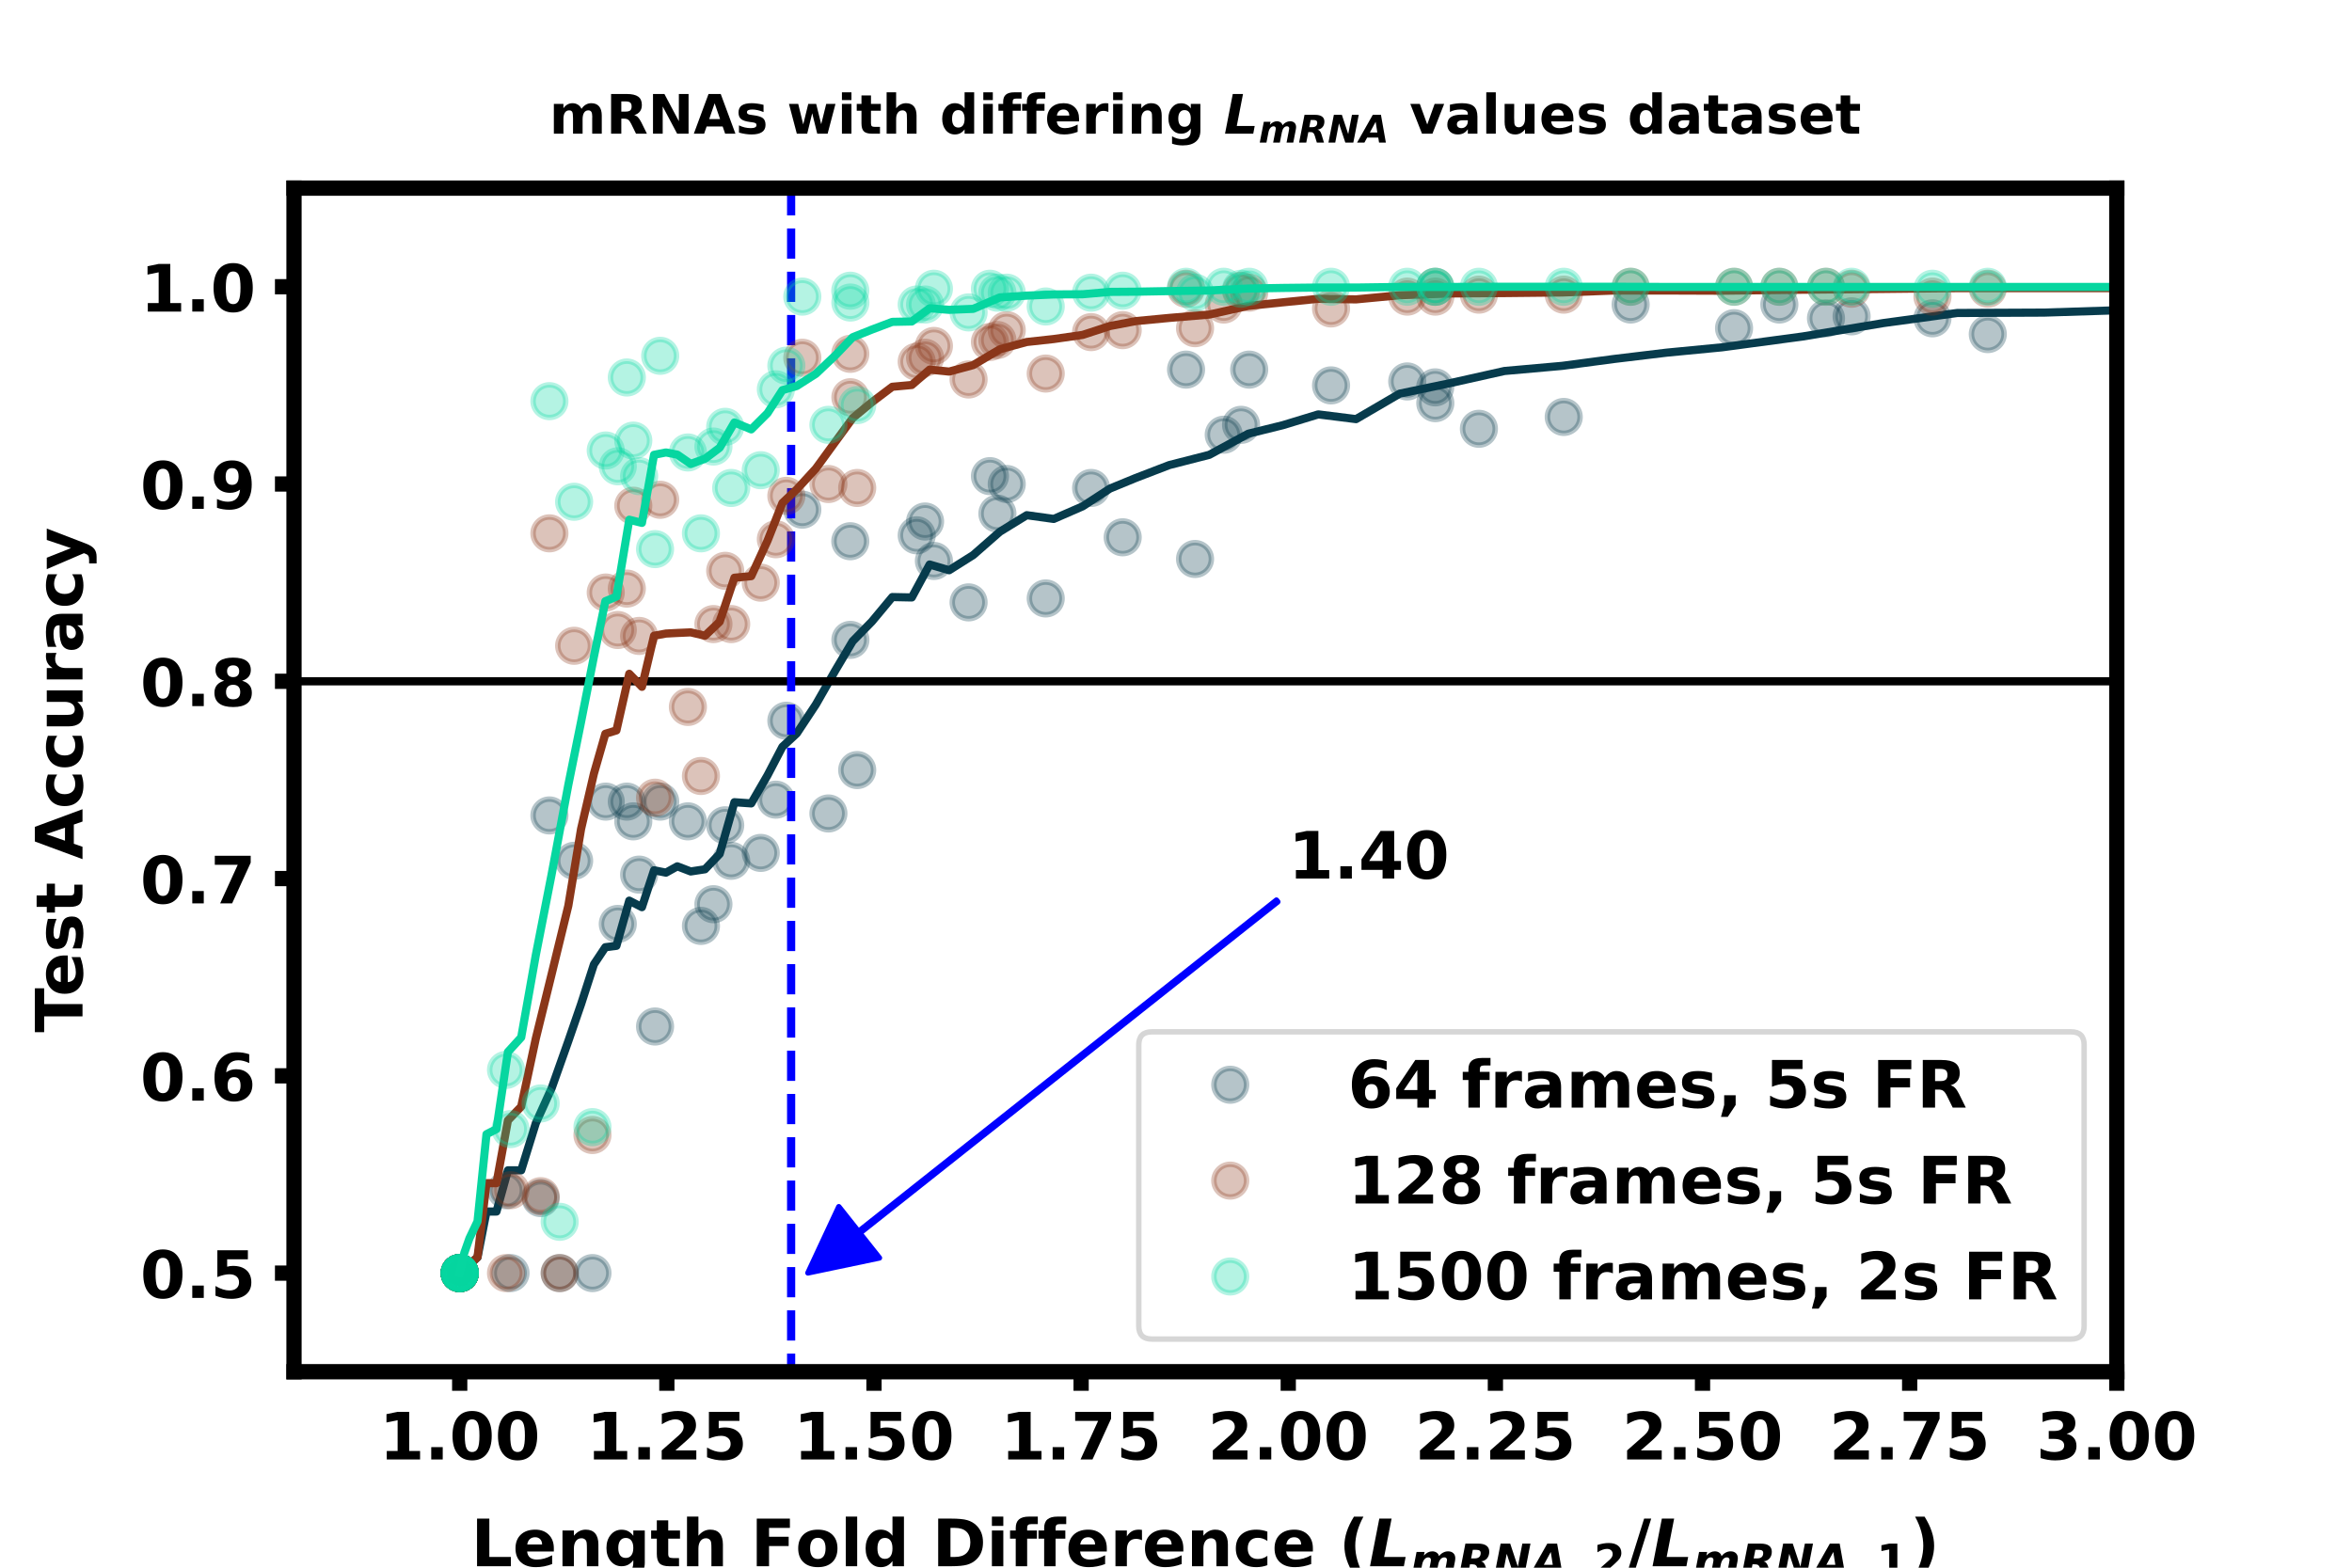 <?xml version="1.0" encoding="utf-8" standalone="no"?>
<!DOCTYPE svg PUBLIC "-//W3C//DTD SVG 1.1//EN"
  "http://www.w3.org/Graphics/SVG/1.1/DTD/svg11.dtd">
<!-- Created with matplotlib (https://matplotlib.org/) -->
<svg height="288pt" version="1.1" viewBox="0 0 432 288" width="432pt" xmlns="http://www.w3.org/2000/svg" xmlns:xlink="http://www.w3.org/1999/xlink">
 <defs>
  <style type="text/css">
*{stroke-linecap:butt;stroke-linejoin:round;}
  </style>
 </defs>
 <g id="figure_1">
  <g id="patch_1">
   <path d="M 0 288 
L 432 288 
L 432 0 
L 0 0 
z
" style="fill:#ffffff;"/>
  </g>
  <g id="axes_1">
   <g id="patch_2">
    <path d="M 54 252 
L 388.8 252 
L 388.8 34.56 
L 54 34.56 
z
" style="fill:#ffffff;"/>
   </g>
   <g id="matplotlib.axis_1">
    <g id="xtick_1">
     <g id="line2d_1">
      <defs>
       <path d="M 0 0 
L 0 3.5 
" id="m537e641b5d" style="stroke:#000000;stroke-width:2.8;"/>
      </defs>
      <g>
       <use style="stroke:#000000;stroke-width:2.8;" x="84.436" xlink:href="#m537e641b5d" y="252"/>
      </g>
     </g>
     <g id="text_1">
      <!-- 1.00 -->
      <defs>
       <path d="M 11.719 12.984 
L 28.328 12.984 
L 28.328 60.109 
L 11.281 56.594 
L 11.281 69.391 
L 28.219 72.906 
L 46.094 72.906 
L 46.094 12.984 
L 62.703 12.984 
L 62.703 0 
L 11.719 0 
z
" id="DejaVuSans-Bold-49"/>
       <path d="M 10.203 18.891 
L 27.781 18.891 
L 27.781 0 
L 10.203 0 
z
" id="DejaVuSans-Bold-46"/>
       <path d="M 46 36.531 
Q 46 50.203 43.438 55.781 
Q 40.875 61.375 34.812 61.375 
Q 28.766 61.375 26.172 55.781 
Q 23.578 50.203 23.578 36.531 
Q 23.578 22.703 26.172 17.031 
Q 28.766 11.375 34.812 11.375 
Q 40.828 11.375 43.406 17.031 
Q 46 22.703 46 36.531 
z
M 64.797 36.375 
Q 64.797 18.266 56.984 8.422 
Q 49.172 -1.422 34.812 -1.422 
Q 20.406 -1.422 12.594 8.422 
Q 4.781 18.266 4.781 36.375 
Q 4.781 54.547 12.594 64.375 
Q 20.406 74.219 34.812 74.219 
Q 49.172 74.219 56.984 64.375 
Q 64.797 54.547 64.797 36.375 
z
" id="DejaVuSans-Bold-48"/>
      </defs>
      <g transform="translate(69.633 268.118)scale(0.12 -0.12)">
       <use xlink:href="#DejaVuSans-Bold-49"/>
       <use x="69.58" xlink:href="#DejaVuSans-Bold-46"/>
       <use x="107.568" xlink:href="#DejaVuSans-Bold-48"/>
       <use x="177.148" xlink:href="#DejaVuSans-Bold-48"/>
      </g>
     </g>
    </g>
    <g id="xtick_2">
     <g id="line2d_2">
      <g>
       <use style="stroke:#000000;stroke-width:2.8;" x="122.482" xlink:href="#m537e641b5d" y="252"/>
      </g>
     </g>
     <g id="text_2">
      <!-- 1.25 -->
      <defs>
       <path d="M 28.812 13.812 
L 60.891 13.812 
L 60.891 0 
L 7.906 0 
L 7.906 13.812 
L 34.516 37.312 
Q 38.094 40.531 39.797 43.609 
Q 41.5 46.688 41.5 50 
Q 41.5 55.125 38.062 58.25 
Q 34.625 61.375 28.906 61.375 
Q 24.516 61.375 19.281 59.5 
Q 14.062 57.625 8.109 53.906 
L 8.109 69.922 
Q 14.453 72.016 20.656 73.109 
Q 26.859 74.219 32.812 74.219 
Q 45.906 74.219 53.156 68.453 
Q 60.406 62.703 60.406 52.391 
Q 60.406 46.438 57.328 41.281 
Q 54.25 36.141 44.391 27.484 
z
" id="DejaVuSans-Bold-50"/>
       <path d="M 10.594 72.906 
L 57.328 72.906 
L 57.328 59.078 
L 25.594 59.078 
L 25.594 47.797 
Q 27.734 48.391 29.906 48.703 
Q 32.078 49.031 34.422 49.031 
Q 47.75 49.031 55.172 42.359 
Q 62.594 35.688 62.594 23.781 
Q 62.594 11.969 54.516 5.266 
Q 46.438 -1.422 32.078 -1.422 
Q 25.875 -1.422 19.797 -0.219 
Q 13.719 0.984 7.719 3.422 
L 7.719 18.219 
Q 13.672 14.797 19.016 13.078 
Q 24.359 11.375 29.109 11.375 
Q 35.938 11.375 39.859 14.719 
Q 43.797 18.062 43.797 23.781 
Q 43.797 29.547 39.859 32.859 
Q 35.938 36.188 29.109 36.188 
Q 25.047 36.188 20.453 35.125 
Q 15.875 34.078 10.594 31.891 
z
" id="DejaVuSans-Bold-53"/>
      </defs>
      <g transform="translate(107.679 268.118)scale(0.12 -0.12)">
       <use xlink:href="#DejaVuSans-Bold-49"/>
       <use x="69.58" xlink:href="#DejaVuSans-Bold-46"/>
       <use x="107.568" xlink:href="#DejaVuSans-Bold-50"/>
       <use x="177.148" xlink:href="#DejaVuSans-Bold-53"/>
      </g>
     </g>
    </g>
    <g id="xtick_3">
     <g id="line2d_3">
      <g>
       <use style="stroke:#000000;stroke-width:2.8;" x="160.527" xlink:href="#m537e641b5d" y="252"/>
      </g>
     </g>
     <g id="text_3">
      <!-- 1.50 -->
      <g transform="translate(145.724 268.118)scale(0.12 -0.12)">
       <use xlink:href="#DejaVuSans-Bold-49"/>
       <use x="69.58" xlink:href="#DejaVuSans-Bold-46"/>
       <use x="107.568" xlink:href="#DejaVuSans-Bold-53"/>
       <use x="177.148" xlink:href="#DejaVuSans-Bold-48"/>
      </g>
     </g>
    </g>
    <g id="xtick_4">
     <g id="line2d_4">
      <g>
       <use style="stroke:#000000;stroke-width:2.8;" x="198.573" xlink:href="#m537e641b5d" y="252"/>
      </g>
     </g>
     <g id="text_4">
      <!-- 1.75 -->
      <defs>
       <path d="M 6.688 72.906 
L 61.625 72.906 
L 61.625 62.312 
L 33.203 0 
L 14.891 0 
L 41.797 59.078 
L 6.688 59.078 
z
" id="DejaVuSans-Bold-55"/>
      </defs>
      <g transform="translate(183.77 268.118)scale(0.12 -0.12)">
       <use xlink:href="#DejaVuSans-Bold-49"/>
       <use x="69.58" xlink:href="#DejaVuSans-Bold-46"/>
       <use x="107.568" xlink:href="#DejaVuSans-Bold-55"/>
       <use x="177.148" xlink:href="#DejaVuSans-Bold-53"/>
      </g>
     </g>
    </g>
    <g id="xtick_5">
     <g id="line2d_5">
      <g>
       <use style="stroke:#000000;stroke-width:2.8;" x="236.618" xlink:href="#m537e641b5d" y="252"/>
      </g>
     </g>
     <g id="text_5">
      <!-- 2.00 -->
      <g transform="translate(221.815 268.118)scale(0.12 -0.12)">
       <use xlink:href="#DejaVuSans-Bold-50"/>
       <use x="69.58" xlink:href="#DejaVuSans-Bold-46"/>
       <use x="107.568" xlink:href="#DejaVuSans-Bold-48"/>
       <use x="177.148" xlink:href="#DejaVuSans-Bold-48"/>
      </g>
     </g>
    </g>
    <g id="xtick_6">
     <g id="line2d_6">
      <g>
       <use style="stroke:#000000;stroke-width:2.8;" x="274.664" xlink:href="#m537e641b5d" y="252"/>
      </g>
     </g>
     <g id="text_6">
      <!-- 2.25 -->
      <g transform="translate(259.861 268.118)scale(0.12 -0.12)">
       <use xlink:href="#DejaVuSans-Bold-50"/>
       <use x="69.58" xlink:href="#DejaVuSans-Bold-46"/>
       <use x="107.568" xlink:href="#DejaVuSans-Bold-50"/>
       <use x="177.148" xlink:href="#DejaVuSans-Bold-53"/>
      </g>
     </g>
    </g>
    <g id="xtick_7">
     <g id="line2d_7">
      <g>
       <use style="stroke:#000000;stroke-width:2.8;" x="312.709" xlink:href="#m537e641b5d" y="252"/>
      </g>
     </g>
     <g id="text_7">
      <!-- 2.50 -->
      <g transform="translate(297.906 268.118)scale(0.12 -0.12)">
       <use xlink:href="#DejaVuSans-Bold-50"/>
       <use x="69.58" xlink:href="#DejaVuSans-Bold-46"/>
       <use x="107.568" xlink:href="#DejaVuSans-Bold-53"/>
       <use x="177.148" xlink:href="#DejaVuSans-Bold-48"/>
      </g>
     </g>
    </g>
    <g id="xtick_8">
     <g id="line2d_8">
      <g>
       <use style="stroke:#000000;stroke-width:2.8;" x="350.755" xlink:href="#m537e641b5d" y="252"/>
      </g>
     </g>
     <g id="text_8">
      <!-- 2.75 -->
      <g transform="translate(335.951 268.118)scale(0.12 -0.12)">
       <use xlink:href="#DejaVuSans-Bold-50"/>
       <use x="69.58" xlink:href="#DejaVuSans-Bold-46"/>
       <use x="107.568" xlink:href="#DejaVuSans-Bold-55"/>
       <use x="177.148" xlink:href="#DejaVuSans-Bold-53"/>
      </g>
     </g>
    </g>
    <g id="xtick_9">
     <g id="line2d_9">
      <g>
       <use style="stroke:#000000;stroke-width:2.8;" x="388.8" xlink:href="#m537e641b5d" y="252"/>
      </g>
     </g>
     <g id="text_9">
      <!-- 3.00 -->
      <defs>
       <path d="M 46.578 39.312 
Q 53.953 37.406 57.781 32.688 
Q 61.625 27.984 61.625 20.703 
Q 61.625 9.859 53.312 4.219 
Q 45.016 -1.422 29.109 -1.422 
Q 23.484 -1.422 17.844 -0.516 
Q 12.203 0.391 6.688 2.203 
L 6.688 16.703 
Q 11.969 14.062 17.156 12.719 
Q 22.359 11.375 27.391 11.375 
Q 34.859 11.375 38.844 13.953 
Q 42.828 16.547 42.828 21.391 
Q 42.828 26.375 38.75 28.938 
Q 34.672 31.5 26.703 31.5 
L 19.188 31.5 
L 19.188 43.609 
L 27.094 43.609 
Q 34.188 43.609 37.641 45.828 
Q 41.109 48.047 41.109 52.594 
Q 41.109 56.781 37.734 59.078 
Q 34.375 61.375 28.219 61.375 
Q 23.688 61.375 19.047 60.344 
Q 14.406 59.328 9.812 57.328 
L 9.812 71.094 
Q 15.375 72.656 20.844 73.438 
Q 26.312 74.219 31.594 74.219 
Q 45.797 74.219 52.844 69.547 
Q 59.906 64.891 59.906 55.516 
Q 59.906 49.125 56.531 45.047 
Q 53.172 40.969 46.578 39.312 
z
" id="DejaVuSans-Bold-51"/>
      </defs>
      <g transform="translate(373.997 268.118)scale(0.12 -0.12)">
       <use xlink:href="#DejaVuSans-Bold-51"/>
       <use x="69.58" xlink:href="#DejaVuSans-Bold-46"/>
       <use x="107.568" xlink:href="#DejaVuSans-Bold-48"/>
       <use x="177.148" xlink:href="#DejaVuSans-Bold-48"/>
      </g>
     </g>
    </g>
    <g id="text_10">
     <!-- Length Fold Difference $(L_{mRNA,2} / L_{mRNA,1})$ -->
     <defs>
      <path d="M 9.188 72.906 
L 27.984 72.906 
L 27.984 14.203 
L 60.984 14.203 
L 60.984 0 
L 9.188 0 
z
" id="DejaVuSans-Bold-76"/>
      <path d="M 62.984 27.484 
L 62.984 22.516 
L 22.125 22.516 
Q 22.75 16.359 26.562 13.281 
Q 30.375 10.203 37.203 10.203 
Q 42.719 10.203 48.5 11.844 
Q 54.297 13.484 60.406 16.797 
L 60.406 3.328 
Q 54.203 0.984 48 -0.219 
Q 41.797 -1.422 35.594 -1.422 
Q 20.75 -1.422 12.516 6.125 
Q 4.297 13.672 4.297 27.297 
Q 4.297 40.672 12.375 48.328 
Q 20.453 56 34.625 56 
Q 47.516 56 55.25 48.234 
Q 62.984 40.484 62.984 27.484 
z
M 45.016 33.297 
Q 45.016 38.281 42.109 41.328 
Q 39.203 44.391 34.516 44.391 
Q 29.438 44.391 26.266 41.531 
Q 23.094 38.672 22.312 33.297 
z
" id="DejaVuSans-Bold-101"/>
      <path d="M 63.375 33.297 
L 63.375 0 
L 45.797 0 
L 45.797 5.422 
L 45.797 25.484 
Q 45.797 32.562 45.484 35.25 
Q 45.172 37.938 44.391 39.203 
Q 43.359 40.922 41.594 41.875 
Q 39.844 42.828 37.594 42.828 
Q 32.125 42.828 29 38.594 
Q 25.875 34.375 25.875 26.906 
L 25.875 0 
L 8.406 0 
L 8.406 54.688 
L 25.875 54.688 
L 25.875 46.688 
Q 29.828 51.469 34.266 53.734 
Q 38.719 56 44.094 56 
Q 53.562 56 58.469 50.188 
Q 63.375 44.391 63.375 33.297 
z
" id="DejaVuSans-Bold-110"/>
      <path d="M 45.609 9.281 
Q 42 4.5 37.641 2.25 
Q 33.297 0 27.594 0 
Q 17.578 0 11.031 7.875 
Q 4.5 15.766 4.5 27.984 
Q 4.5 40.234 11.031 48.062 
Q 17.578 55.906 27.594 55.906 
Q 33.297 55.906 37.641 53.656 
Q 42 51.422 45.609 46.578 
L 45.609 54.688 
L 63.188 54.688 
L 63.188 5.516 
Q 63.188 -7.672 54.859 -14.625 
Q 46.531 -21.578 30.719 -21.578 
Q 25.594 -21.578 20.797 -20.797 
Q 16.016 -20.016 11.188 -18.406 
L 11.188 -4.781 
Q 15.766 -7.422 20.156 -8.719 
Q 24.562 -10.016 29 -10.016 
Q 37.594 -10.016 41.594 -6.25 
Q 45.609 -2.484 45.609 5.516 
z
M 34.078 43.312 
Q 28.656 43.312 25.625 39.297 
Q 22.609 35.297 22.609 27.984 
Q 22.609 20.453 25.531 16.578 
Q 28.469 12.703 34.078 12.703 
Q 39.547 12.703 42.578 16.703 
Q 45.609 20.703 45.609 27.984 
Q 45.609 35.297 42.578 39.297 
Q 39.547 43.312 34.078 43.312 
z
" id="DejaVuSans-Bold-103"/>
      <path d="M 27.484 70.219 
L 27.484 54.688 
L 45.516 54.688 
L 45.516 42.188 
L 27.484 42.188 
L 27.484 19 
Q 27.484 15.188 29 13.844 
Q 30.516 12.5 35.016 12.5 
L 44 12.5 
L 44 0 
L 29 0 
Q 18.656 0 14.328 4.312 
Q 10.016 8.641 10.016 19 
L 10.016 42.188 
L 1.312 42.188 
L 1.312 54.688 
L 10.016 54.688 
L 10.016 70.219 
z
" id="DejaVuSans-Bold-116"/>
      <path d="M 63.375 33.297 
L 63.375 0 
L 45.797 0 
L 45.797 5.422 
L 45.797 25.391 
Q 45.797 32.562 45.484 35.25 
Q 45.172 37.938 44.391 39.203 
Q 43.359 40.922 41.594 41.875 
Q 39.844 42.828 37.594 42.828 
Q 32.125 42.828 29 38.594 
Q 25.875 34.375 25.875 26.906 
L 25.875 0 
L 8.406 0 
L 8.406 75.984 
L 25.875 75.984 
L 25.875 46.688 
Q 29.828 51.469 34.266 53.734 
Q 38.719 56 44.094 56 
Q 53.562 56 58.469 50.188 
Q 63.375 44.391 63.375 33.297 
z
" id="DejaVuSans-Bold-104"/>
      <path id="DejaVuSans-Bold-32"/>
      <path d="M 9.188 72.906 
L 59.906 72.906 
L 59.906 58.688 
L 27.984 58.688 
L 27.984 45.125 
L 58.016 45.125 
L 58.016 30.906 
L 27.984 30.906 
L 27.984 0 
L 9.188 0 
z
" id="DejaVuSans-Bold-70"/>
      <path d="M 34.422 43.5 
Q 28.609 43.5 25.562 39.328 
Q 22.516 35.156 22.516 27.297 
Q 22.516 19.438 25.562 15.25 
Q 28.609 11.078 34.422 11.078 
Q 40.141 11.078 43.156 15.25 
Q 46.188 19.438 46.188 27.297 
Q 46.188 35.156 43.156 39.328 
Q 40.141 43.5 34.422 43.5 
z
M 34.422 56 
Q 48.531 56 56.469 48.375 
Q 64.406 40.766 64.406 27.297 
Q 64.406 13.812 56.469 6.188 
Q 48.531 -1.422 34.422 -1.422 
Q 20.266 -1.422 12.281 6.188 
Q 4.297 13.812 4.297 27.297 
Q 4.297 40.766 12.281 48.375 
Q 20.266 56 34.422 56 
z
" id="DejaVuSans-Bold-111"/>
      <path d="M 8.406 75.984 
L 25.875 75.984 
L 25.875 0 
L 8.406 0 
z
" id="DejaVuSans-Bold-108"/>
      <path d="M 45.609 46.688 
L 45.609 75.984 
L 63.188 75.984 
L 63.188 0 
L 45.609 0 
L 45.609 7.906 
Q 42 3.078 37.641 0.828 
Q 33.297 -1.422 27.594 -1.422 
Q 17.484 -1.422 10.984 6.609 
Q 4.5 14.656 4.5 27.297 
Q 4.5 39.938 10.984 47.969 
Q 17.484 56 27.594 56 
Q 33.25 56 37.625 53.734 
Q 42 51.469 45.609 46.688 
z
M 34.078 11.281 
Q 39.703 11.281 42.656 15.375 
Q 45.609 19.484 45.609 27.297 
Q 45.609 35.109 42.656 39.203 
Q 39.703 43.312 34.078 43.312 
Q 28.516 43.312 25.562 39.203 
Q 22.609 35.109 22.609 27.297 
Q 22.609 19.484 25.562 15.375 
Q 28.516 11.281 34.078 11.281 
z
" id="DejaVuSans-Bold-100"/>
      <path d="M 27.984 58.688 
L 27.984 14.203 
L 34.719 14.203 
Q 46.234 14.203 52.312 19.922 
Q 58.406 25.641 58.406 36.531 
Q 58.406 47.359 52.344 53.016 
Q 46.297 58.688 34.719 58.688 
z
M 9.188 72.906 
L 29 72.906 
Q 45.609 72.906 53.734 70.531 
Q 61.859 68.172 67.672 62.5 
Q 72.797 57.562 75.281 51.109 
Q 77.781 44.672 77.781 36.531 
Q 77.781 28.266 75.281 21.797 
Q 72.797 15.328 67.672 10.406 
Q 61.812 4.734 53.609 2.359 
Q 45.406 0 29 0 
L 9.188 0 
z
" id="DejaVuSans-Bold-68"/>
      <path d="M 8.406 54.688 
L 25.875 54.688 
L 25.875 0 
L 8.406 0 
z
M 8.406 75.984 
L 25.875 75.984 
L 25.875 61.719 
L 8.406 61.719 
z
" id="DejaVuSans-Bold-105"/>
      <path d="M 44.391 75.984 
L 44.391 64.5 
L 34.719 64.5 
Q 31 64.5 29.531 63.156 
Q 28.078 61.812 28.078 58.5 
L 28.078 54.688 
L 43.016 54.688 
L 43.016 42.188 
L 28.078 42.188 
L 28.078 0 
L 10.594 0 
L 10.594 42.188 
L 1.906 42.188 
L 1.906 54.688 
L 10.594 54.688 
L 10.594 58.5 
Q 10.594 67.438 15.578 71.703 
Q 20.562 75.984 31 75.984 
z
" id="DejaVuSans-Bold-102"/>
      <path d="M 49.031 39.797 
Q 46.734 40.875 44.453 41.375 
Q 42.188 41.891 39.891 41.891 
Q 33.156 41.891 29.516 37.562 
Q 25.875 33.25 25.875 25.203 
L 25.875 0 
L 8.406 0 
L 8.406 54.688 
L 25.875 54.688 
L 25.875 45.703 
Q 29.25 51.078 33.609 53.531 
Q 37.984 56 44.094 56 
Q 44.969 56 45.984 55.922 
Q 47.016 55.859 48.969 55.609 
z
" id="DejaVuSans-Bold-114"/>
      <path d="M 52.594 52.984 
L 52.594 38.719 
Q 49.031 41.156 45.438 42.328 
Q 41.844 43.5 37.984 43.5 
Q 30.672 43.5 26.594 39.234 
Q 22.516 34.969 22.516 27.297 
Q 22.516 19.625 26.594 15.344 
Q 30.672 11.078 37.984 11.078 
Q 42.094 11.078 45.781 12.297 
Q 49.469 13.531 52.594 15.922 
L 52.594 1.609 
Q 48.484 0.094 44.266 -0.656 
Q 40.047 -1.422 35.797 -1.422 
Q 21 -1.422 12.641 6.172 
Q 4.297 13.766 4.297 27.297 
Q 4.297 40.828 12.641 48.406 
Q 21 56 35.797 56 
Q 40.094 56 44.266 55.25 
Q 48.438 54.5 52.594 52.984 
z
" id="DejaVuSans-Bold-99"/>
      <path d="M 37.703 -13.188 
L 23.188 -13.188 
Q 15.719 -1.125 12.156 9.734 
Q 8.594 20.609 8.594 31.297 
Q 8.594 42 12.172 52.953 
Q 15.766 63.922 23.188 75.875 
L 37.703 75.875 
Q 31.453 64.312 28.328 53.25 
Q 25.203 42.188 25.203 31.391 
Q 25.203 20.609 28.297 9.516 
Q 31.391 -1.562 37.703 -13.188 
z
" id="DejaVuSans-Bold-40"/>
      <path d="M 16.312 72.906 
L 35.109 72.906 
L 23.688 14.203 
L 56.594 14.203 
L 53.906 0 
L 2.094 0 
z
" id="DejaVuSans-BoldOblique-76"/>
      <path d="M 62.703 45.609 
Q 66.75 50.641 71.891 53.312 
Q 77.047 56 82.625 56 
Q 89.938 56 94.156 51.969 
Q 98.391 47.953 98.391 40.922 
Q 98.391 39.453 98.172 37.562 
Q 97.953 35.688 97.516 33.297 
L 91.016 0 
L 73.391 0 
L 78.906 28.516 
L 79.047 29.25 
Q 80.328 35.297 80.328 37.016 
Q 80.328 39.703 78.781 41.266 
Q 77.25 42.828 74.609 42.828 
Q 69.578 42.828 66.078 38.703 
Q 62.594 34.578 61.078 26.906 
L 55.812 0 
L 38.188 0 
L 43.797 28.516 
Q 44.531 32.172 44.828 34.047 
Q 45.125 35.938 45.125 37.016 
Q 45.125 39.75 43.609 41.281 
Q 42.094 42.828 39.406 42.828 
Q 34.578 42.828 30.938 38.547 
Q 27.297 34.281 25.875 26.906 
L 20.609 0 
L 3.078 0 
L 13.719 54.688 
L 31.297 54.688 
L 29.688 46.688 
Q 33.797 51.312 38.422 53.656 
Q 43.062 56 48.094 56 
Q 53.766 56 57.812 53.094 
Q 61.859 50.203 62.703 45.609 
z
" id="DejaVuSans-BoldOblique-109"/>
      <path d="M 36.719 40.578 
Q 43.109 40.578 46.406 43.547 
Q 49.703 46.531 49.703 52.297 
Q 49.703 55.906 47.438 57.594 
Q 45.172 59.281 40.281 59.281 
L 32.516 59.281 
L 28.812 40.578 
z
M 26.312 27.594 
L 20.906 0 
L 2.094 0 
L 16.312 72.906 
L 44.094 72.906 
Q 56.109 72.906 62.297 68.406 
Q 68.5 63.922 68.5 55.172 
Q 68.5 46.344 63.609 40.625 
Q 58.734 34.906 50.391 34.078 
Q 54.203 33.297 56.734 30.188 
Q 59.281 27.094 61.188 20.703 
L 67.391 0 
L 48.688 0 
L 43.219 18.109 
Q 41.547 23.531 39.172 25.562 
Q 36.812 27.594 32.328 27.594 
z
" id="DejaVuSans-BoldOblique-82"/>
      <path d="M 16.312 72.906 
L 37.312 72.906 
L 54 22.406 
L 63.812 72.906 
L 81.594 72.906 
L 67.391 0 
L 46.391 0 
L 29.688 50.484 
L 19.922 0 
L 2.094 0 
z
" id="DejaVuSans-BoldOblique-78"/>
      <path d="M 49.125 13.281 
L 20.016 13.281 
L 12.797 0 
L -6.5 0 
L 34.719 72.906 
L 56.203 72.906 
L 69.094 0 
L 51.219 0 
z
M 27.094 26.516 
L 46.688 26.516 
L 42.281 54.594 
z
" id="DejaVuSans-BoldOblique-65"/>
      <path d="M 10.203 18.891 
L 27.781 18.891 
L 27.781 4 
L 15.719 -14.203 
L 5.328 -14.203 
L 10.203 4 
z
" id="DejaVuSans-Bold-44"/>
      <path d="M 25.688 72.906 
L 36.531 72.906 
L 10.797 -9.281 
L 0 -9.281 
z
" id="DejaVuSans-Bold-47"/>
      <path d="M 8.016 -13.188 
Q 14.266 -1.562 17.391 9.516 
Q 20.516 20.609 20.516 31.391 
Q 20.516 42.188 17.391 53.25 
Q 14.266 64.312 8.016 75.875 
L 22.516 75.875 
Q 29.938 63.922 33.516 52.953 
Q 37.109 42 37.109 31.297 
Q 37.109 20.609 33.547 9.734 
Q 29.984 -1.125 22.516 -13.188 
z
" id="DejaVuSans-Bold-41"/>
     </defs>
     <g transform="translate(86.52 287.734)scale(0.12 -0.12)">
      <use transform="translate(0 0.016)" xlink:href="#DejaVuSans-Bold-76"/>
      <use transform="translate(63.721 0.016)" xlink:href="#DejaVuSans-Bold-101"/>
      <use transform="translate(131.543 0.016)" xlink:href="#DejaVuSans-Bold-110"/>
      <use transform="translate(202.734 0.016)" xlink:href="#DejaVuSans-Bold-103"/>
      <use transform="translate(274.316 0.016)" xlink:href="#DejaVuSans-Bold-116"/>
      <use transform="translate(322.119 0.016)" xlink:href="#DejaVuSans-Bold-104"/>
      <use transform="translate(393.311 0.016)" xlink:href="#DejaVuSans-Bold-32"/>
      <use transform="translate(428.125 0.016)" xlink:href="#DejaVuSans-Bold-70"/>
      <use transform="translate(496.436 0.016)" xlink:href="#DejaVuSans-Bold-111"/>
      <use transform="translate(565.137 0.016)" xlink:href="#DejaVuSans-Bold-108"/>
      <use transform="translate(599.414 0.016)" xlink:href="#DejaVuSans-Bold-100"/>
      <use transform="translate(670.996 0.016)" xlink:href="#DejaVuSans-Bold-32"/>
      <use transform="translate(705.811 0.016)" xlink:href="#DejaVuSans-Bold-68"/>
      <use transform="translate(788.818 0.016)" xlink:href="#DejaVuSans-Bold-105"/>
      <use transform="translate(823.096 0.016)" xlink:href="#DejaVuSans-Bold-102"/>
      <use transform="translate(866.602 0.016)" xlink:href="#DejaVuSans-Bold-102"/>
      <use transform="translate(910.107 0.016)" xlink:href="#DejaVuSans-Bold-101"/>
      <use transform="translate(977.93 0.016)" xlink:href="#DejaVuSans-Bold-114"/>
      <use transform="translate(1027.246 0.016)" xlink:href="#DejaVuSans-Bold-101"/>
      <use transform="translate(1095.068 0.016)" xlink:href="#DejaVuSans-Bold-110"/>
      <use transform="translate(1166.26 0.016)" xlink:href="#DejaVuSans-Bold-99"/>
      <use transform="translate(1225.537 0.016)" xlink:href="#DejaVuSans-Bold-101"/>
      <use transform="translate(1293.359 0.016)" xlink:href="#DejaVuSans-Bold-32"/>
      <use transform="translate(1328.174 0.016)" xlink:href="#DejaVuSans-Bold-40"/>
      <use transform="translate(1373.877 0.016)" xlink:href="#DejaVuSans-BoldOblique-76"/>
      <use transform="translate(1437.598 -16.391)scale(0.7)" xlink:href="#DejaVuSans-BoldOblique-109"/>
      <use transform="translate(1510.537 -16.391)scale(0.7)" xlink:href="#DejaVuSans-BoldOblique-82"/>
      <use transform="translate(1564.438 -16.391)scale(0.7)" xlink:href="#DejaVuSans-BoldOblique-78"/>
      <use transform="translate(1623.022 -16.391)scale(0.7)" xlink:href="#DejaVuSans-BoldOblique-65"/>
      <use transform="translate(1677.197 -16.391)scale(0.7)" xlink:href="#DejaVuSans-Bold-44"/>
      <use transform="translate(1718.377 -16.391)scale(0.7)" xlink:href="#DejaVuSans-Bold-50"/>
      <use transform="translate(1769.817 0.016)" xlink:href="#DejaVuSans-Bold-47"/>
      <use transform="translate(1806.341 0.016)" xlink:href="#DejaVuSans-BoldOblique-76"/>
      <use transform="translate(1870.062 -16.391)scale(0.7)" xlink:href="#DejaVuSans-BoldOblique-109"/>
      <use transform="translate(1943.001 -16.391)scale(0.7)" xlink:href="#DejaVuSans-BoldOblique-82"/>
      <use transform="translate(1996.902 -16.391)scale(0.7)" xlink:href="#DejaVuSans-BoldOblique-78"/>
      <use transform="translate(2055.486 -16.391)scale(0.7)" xlink:href="#DejaVuSans-BoldOblique-65"/>
      <use transform="translate(2109.661 -16.391)scale(0.7)" xlink:href="#DejaVuSans-Bold-44"/>
      <use transform="translate(2150.841 -16.391)scale(0.7)" xlink:href="#DejaVuSans-Bold-49"/>
      <use transform="translate(2202.281 0.016)" xlink:href="#DejaVuSans-Bold-41"/>
     </g>
    </g>
   </g>
   <g id="matplotlib.axis_2">
    <g id="ytick_1">
     <g id="line2d_10">
      <defs>
       <path d="M 0 0 
L -3.5 0 
" id="md588b13083" style="stroke:#000000;stroke-width:2.8;"/>
      </defs>
      <g>
       <use style="stroke:#000000;stroke-width:2.8;" x="54" xlink:href="#md588b13083" y="233.88"/>
      </g>
     </g>
     <g id="text_11">
      <!-- 0.5 -->
      <g transform="translate(25.743 238.439)scale(0.12 -0.12)">
       <use xlink:href="#DejaVuSans-Bold-48"/>
       <use x="69.58" xlink:href="#DejaVuSans-Bold-46"/>
       <use x="107.568" xlink:href="#DejaVuSans-Bold-53"/>
      </g>
     </g>
    </g>
    <g id="ytick_2">
     <g id="line2d_11">
      <g>
       <use style="stroke:#000000;stroke-width:2.8;" x="54" xlink:href="#md588b13083" y="197.64"/>
      </g>
     </g>
     <g id="text_12">
      <!-- 0.6 -->
      <defs>
       <path d="M 36.188 35.984 
Q 31.25 35.984 28.781 32.781 
Q 26.312 29.594 26.312 23.188 
Q 26.312 16.797 28.781 13.594 
Q 31.25 10.406 36.188 10.406 
Q 41.156 10.406 43.625 13.594 
Q 46.094 16.797 46.094 23.188 
Q 46.094 29.594 43.625 32.781 
Q 41.156 35.984 36.188 35.984 
z
M 59.422 71 
L 59.422 57.516 
Q 54.781 59.719 50.672 60.766 
Q 46.578 61.812 42.672 61.812 
Q 34.281 61.812 29.594 57.141 
Q 24.906 52.484 24.125 43.312 
Q 27.344 45.703 31.094 46.891 
Q 34.859 48.094 39.312 48.094 
Q 50.484 48.094 57.344 41.547 
Q 64.203 35.016 64.203 24.422 
Q 64.203 12.703 56.531 5.641 
Q 48.875 -1.422 35.984 -1.422 
Q 21.781 -1.422 13.984 8.172 
Q 6.203 17.781 6.203 35.406 
Q 6.203 53.469 15.312 63.797 
Q 24.422 74.125 40.281 74.125 
Q 45.312 74.125 50.047 73.344 
Q 54.781 72.562 59.422 71 
z
" id="DejaVuSans-Bold-54"/>
      </defs>
      <g transform="translate(25.743 202.199)scale(0.12 -0.12)">
       <use xlink:href="#DejaVuSans-Bold-48"/>
       <use x="69.58" xlink:href="#DejaVuSans-Bold-46"/>
       <use x="107.568" xlink:href="#DejaVuSans-Bold-54"/>
      </g>
     </g>
    </g>
    <g id="ytick_3">
     <g id="line2d_12">
      <g>
       <use style="stroke:#000000;stroke-width:2.8;" x="54" xlink:href="#md588b13083" y="161.4"/>
      </g>
     </g>
     <g id="text_13">
      <!-- 0.7 -->
      <g transform="translate(25.743 165.959)scale(0.12 -0.12)">
       <use xlink:href="#DejaVuSans-Bold-48"/>
       <use x="69.58" xlink:href="#DejaVuSans-Bold-46"/>
       <use x="107.568" xlink:href="#DejaVuSans-Bold-55"/>
      </g>
     </g>
    </g>
    <g id="ytick_4">
     <g id="line2d_13">
      <g>
       <use style="stroke:#000000;stroke-width:2.8;" x="54" xlink:href="#md588b13083" y="125.16"/>
      </g>
     </g>
     <g id="text_14">
      <!-- 0.8 -->
      <defs>
       <path d="M 34.812 32.625 
Q 29.547 32.625 26.703 29.734 
Q 23.875 26.859 23.875 21.484 
Q 23.875 16.109 26.703 13.25 
Q 29.547 10.406 34.812 10.406 
Q 40.047 10.406 42.828 13.25 
Q 45.609 16.109 45.609 21.484 
Q 45.609 26.906 42.828 29.766 
Q 40.047 32.625 34.812 32.625 
z
M 21.094 38.812 
Q 14.453 40.828 11.078 44.969 
Q 7.719 49.125 7.719 55.328 
Q 7.719 64.547 14.594 69.375 
Q 21.484 74.219 34.812 74.219 
Q 48.047 74.219 54.922 69.406 
Q 61.812 64.594 61.812 55.328 
Q 61.812 49.125 58.422 44.969 
Q 55.031 40.828 48.391 38.812 
Q 55.812 36.766 59.594 32.156 
Q 63.375 27.547 63.375 20.516 
Q 63.375 9.672 56.172 4.125 
Q 48.969 -1.422 34.812 -1.422 
Q 20.609 -1.422 13.359 4.125 
Q 6.109 9.672 6.109 20.516 
Q 6.109 27.547 9.891 32.156 
Q 13.672 36.766 21.094 38.812 
z
M 25.484 53.422 
Q 25.484 49.078 27.906 46.734 
Q 30.328 44.391 34.812 44.391 
Q 39.203 44.391 41.594 46.734 
Q 44 49.078 44 53.422 
Q 44 57.766 41.594 60.078 
Q 39.203 62.406 34.812 62.406 
Q 30.328 62.406 27.906 60.062 
Q 25.484 57.719 25.484 53.422 
z
" id="DejaVuSans-Bold-56"/>
      </defs>
      <g transform="translate(25.743 129.719)scale(0.12 -0.12)">
       <use xlink:href="#DejaVuSans-Bold-48"/>
       <use x="69.58" xlink:href="#DejaVuSans-Bold-46"/>
       <use x="107.568" xlink:href="#DejaVuSans-Bold-56"/>
      </g>
     </g>
    </g>
    <g id="ytick_5">
     <g id="line2d_14">
      <g>
       <use style="stroke:#000000;stroke-width:2.8;" x="54" xlink:href="#md588b13083" y="88.92"/>
      </g>
     </g>
     <g id="text_15">
      <!-- 0.9 -->
      <defs>
       <path d="M 10.016 1.609 
L 10.016 15.094 
Q 14.5 12.984 18.594 11.938 
Q 22.703 10.891 26.703 10.891 
Q 35.109 10.891 39.797 15.547 
Q 44.484 20.219 45.312 29.391 
Q 42 26.953 38.234 25.734 
Q 34.469 24.516 30.078 24.516 
Q 18.891 24.516 12.031 31.031 
Q 5.172 37.547 5.172 48.188 
Q 5.172 59.969 12.812 67.047 
Q 20.453 74.125 33.297 74.125 
Q 47.562 74.125 55.375 64.5 
Q 63.188 54.891 63.188 37.312 
Q 63.188 19.234 54.047 8.906 
Q 44.922 -1.422 29 -1.422 
Q 23.875 -1.422 19.188 -0.656 
Q 14.5 0.094 10.016 1.609 
z
M 33.203 36.719 
Q 38.141 36.719 40.625 39.906 
Q 43.109 43.109 43.109 49.516 
Q 43.109 55.859 40.625 59.078 
Q 38.141 62.312 33.203 62.312 
Q 28.266 62.312 25.781 59.078 
Q 23.297 55.859 23.297 49.516 
Q 23.297 43.109 25.781 39.906 
Q 28.266 36.719 33.203 36.719 
z
" id="DejaVuSans-Bold-57"/>
      </defs>
      <g transform="translate(25.743 93.479)scale(0.12 -0.12)">
       <use xlink:href="#DejaVuSans-Bold-48"/>
       <use x="69.58" xlink:href="#DejaVuSans-Bold-46"/>
       <use x="107.568" xlink:href="#DejaVuSans-Bold-57"/>
      </g>
     </g>
    </g>
    <g id="ytick_6">
     <g id="line2d_15">
      <g>
       <use style="stroke:#000000;stroke-width:2.8;" x="54" xlink:href="#md588b13083" y="52.68"/>
      </g>
     </g>
     <g id="text_16">
      <!-- 1.0 -->
      <g transform="translate(25.743 57.239)scale(0.12 -0.12)">
       <use xlink:href="#DejaVuSans-Bold-49"/>
       <use x="69.58" xlink:href="#DejaVuSans-Bold-46"/>
       <use x="107.568" xlink:href="#DejaVuSans-Bold-48"/>
      </g>
     </g>
    </g>
    <g id="text_17">
     <!-- Test Accuracy -->
     <defs>
      <path d="M 0.484 72.906 
L 67.672 72.906 
L 67.672 58.688 
L 43.5 58.688 
L 43.5 0 
L 24.703 0 
L 24.703 58.688 
L 0.484 58.688 
z
" id="DejaVuSans-Bold-84"/>
      <path d="M 51.125 52.984 
L 51.125 39.703 
Q 45.516 42.047 40.281 43.219 
Q 35.062 44.391 30.422 44.391 
Q 25.438 44.391 23.016 43.141 
Q 20.609 41.891 20.609 39.312 
Q 20.609 37.203 22.438 36.078 
Q 24.266 34.969 29 34.422 
L 32.078 33.984 
Q 45.516 32.281 50.141 28.375 
Q 54.781 24.469 54.781 16.109 
Q 54.781 7.375 48.328 2.969 
Q 41.891 -1.422 29.109 -1.422 
Q 23.688 -1.422 17.891 -0.562 
Q 12.109 0.297 6 2 
L 6 15.281 
Q 11.234 12.75 16.719 11.469 
Q 22.219 10.203 27.875 10.203 
Q 33.016 10.203 35.594 11.609 
Q 38.188 13.031 38.188 15.828 
Q 38.188 18.172 36.406 19.312 
Q 34.625 20.453 29.297 21.094 
L 26.219 21.484 
Q 14.547 22.953 9.859 26.906 
Q 5.172 30.859 5.172 38.922 
Q 5.172 47.609 11.125 51.797 
Q 17.094 56 29.391 56 
Q 34.234 56 39.547 55.266 
Q 44.875 54.547 51.125 52.984 
z
" id="DejaVuSans-Bold-115"/>
      <path d="M 53.422 13.281 
L 24.031 13.281 
L 19.391 0 
L 0.484 0 
L 27.484 72.906 
L 49.906 72.906 
L 76.906 0 
L 58.016 0 
z
M 28.719 26.812 
L 48.688 26.812 
L 38.719 55.812 
z
" id="DejaVuSans-Bold-65"/>
      <path d="M 7.812 21.297 
L 7.812 54.688 
L 25.391 54.688 
L 25.391 49.219 
Q 25.391 44.781 25.344 38.062 
Q 25.297 31.344 25.297 29.109 
Q 25.297 22.516 25.641 19.609 
Q 25.984 16.703 26.812 15.375 
Q 27.875 13.672 29.609 12.734 
Q 31.344 11.812 33.594 11.812 
Q 39.062 11.812 42.188 16.016 
Q 45.312 20.219 45.312 27.688 
L 45.312 54.688 
L 62.797 54.688 
L 62.797 0 
L 45.312 0 
L 45.312 7.906 
Q 41.359 3.125 36.938 0.844 
Q 32.516 -1.422 27.203 -1.422 
Q 17.719 -1.422 12.766 4.391 
Q 7.812 10.203 7.812 21.297 
z
" id="DejaVuSans-Bold-117"/>
      <path d="M 32.906 24.609 
Q 27.438 24.609 24.672 22.75 
Q 21.922 20.906 21.922 17.281 
Q 21.922 13.969 24.141 12.078 
Q 26.375 10.203 30.328 10.203 
Q 35.25 10.203 38.625 13.734 
Q 42 17.281 42 22.609 
L 42 24.609 
z
M 59.625 31.203 
L 59.625 0 
L 42 0 
L 42 8.109 
Q 38.484 3.125 34.078 0.844 
Q 29.688 -1.422 23.391 -1.422 
Q 14.891 -1.422 9.594 3.531 
Q 4.297 8.5 4.297 16.406 
Q 4.297 26.031 10.906 30.516 
Q 17.531 35.016 31.688 35.016 
L 42 35.016 
L 42 36.375 
Q 42 40.531 38.719 42.453 
Q 35.453 44.391 28.516 44.391 
Q 22.906 44.391 18.062 43.266 
Q 13.234 42.141 9.078 39.891 
L 9.078 53.219 
Q 14.703 54.594 20.359 55.297 
Q 26.031 56 31.688 56 
Q 46.484 56 53.047 50.172 
Q 59.625 44.344 59.625 31.203 
z
" id="DejaVuSans-Bold-97"/>
      <path d="M 1.219 54.688 
L 18.703 54.688 
L 33.406 17.578 
L 45.906 54.688 
L 63.375 54.688 
L 40.375 -5.172 
Q 36.922 -14.312 32.297 -17.938 
Q 27.688 -21.578 20.125 -21.578 
L 10.016 -21.578 
L 10.016 -10.109 
L 15.484 -10.109 
Q 19.922 -10.109 21.938 -8.688 
Q 23.969 -7.281 25.094 -3.609 
L 25.594 -2.094 
z
" id="DejaVuSans-Bold-121"/>
     </defs>
     <g transform="translate(15.154 189.68)rotate(-90)scale(0.12 -0.12)">
      <use xlink:href="#DejaVuSans-Bold-84"/>
      <use x="54.963" xlink:href="#DejaVuSans-Bold-101"/>
      <use x="122.785" xlink:href="#DejaVuSans-Bold-115"/>
      <use x="182.307" xlink:href="#DejaVuSans-Bold-116"/>
      <use x="230.109" xlink:href="#DejaVuSans-Bold-32"/>
      <use x="264.924" xlink:href="#DejaVuSans-Bold-65"/>
      <use x="342.316" xlink:href="#DejaVuSans-Bold-99"/>
      <use x="401.594" xlink:href="#DejaVuSans-Bold-99"/>
      <use x="460.871" xlink:href="#DejaVuSans-Bold-117"/>
      <use x="532.062" xlink:href="#DejaVuSans-Bold-114"/>
      <use x="581.379" xlink:href="#DejaVuSans-Bold-97"/>
      <use x="648.859" xlink:href="#DejaVuSans-Bold-99"/>
      <use x="708.137" xlink:href="#DejaVuSans-Bold-121"/>
     </g>
    </g>
   </g>
   <g id="line2d_16">
    <defs>
     <path d="M 0 3 
C 0.796 3 1.559 2.684 2.121 2.121 
C 2.684 1.559 3 0.796 3 0 
C 3 -0.796 2.684 -1.559 2.121 -2.121 
C 1.559 -2.684 0.796 -3 0 -3 
C -0.796 -3 -1.559 -2.684 -2.121 -2.121 
C -2.684 -1.559 -3 -0.796 -3 0 
C -3 0.796 -2.684 1.559 -2.121 2.121 
C -1.559 2.684 -0.796 3 0 3 
z
" id="mbb222809a2" style="stroke:#073b4c;stroke-opacity:0.3;"/>
    </defs>
    <g clip-path="url(#pa63c404c3a)">
     <use style="fill:#073b4c;fill-opacity:0.3;stroke:#073b4c;stroke-opacity:0.3;" x="84.436" xlink:href="#mbb222809a2" y="233.88"/>
     <use style="fill:#073b4c;fill-opacity:0.3;stroke:#073b4c;stroke-opacity:0.3;" x="152.157" xlink:href="#mbb222809a2" y="149.441"/>
     <use style="fill:#073b4c;fill-opacity:0.3;stroke:#073b4c;stroke-opacity:0.3;" x="219.498" xlink:href="#mbb222809a2" y="102.691"/>
     <use style="fill:#073b4c;fill-opacity:0.3;stroke:#073b4c;stroke-opacity:0.3;" x="287.219" xlink:href="#mbb222809a2" y="76.598"/>
     <use style="fill:#073b4c;fill-opacity:0.3;stroke:#073b4c;stroke-opacity:0.3;" x="354.94" xlink:href="#mbb222809a2" y="58.478"/>
     <use style="fill:#073b4c;fill-opacity:0.3;stroke:#073b4c;stroke-opacity:0.3;" x="422.66" xlink:href="#mbb222809a2" y="58.116"/>
     <use style="fill:#073b4c;fill-opacity:0.3;stroke:#073b4c;stroke-opacity:0.3;" x="490.381" xlink:href="#mbb222809a2" y="54.854"/>
     <use style="fill:#073b4c;fill-opacity:0.3;stroke:#073b4c;stroke-opacity:0.3;" x="521.579" xlink:href="#mbb222809a2" y="54.854"/>
     <use style="fill:#073b4c;fill-opacity:0.3;stroke:#073b4c;stroke-opacity:0.3;" x="557.722" xlink:href="#mbb222809a2" y="55.579"/>
     <use style="fill:#073b4c;fill-opacity:0.3;stroke:#073b4c;stroke-opacity:0.3;" x="625.443" xlink:href="#mbb222809a2" y="52.68"/>
     <use style="fill:#073b4c;fill-opacity:0.3;stroke:#073b4c;stroke-opacity:0.3;" x="693.164" xlink:href="#mbb222809a2" y="53.767"/>
     <use style="fill:#073b4c;fill-opacity:0.3;stroke:#073b4c;stroke-opacity:0.3;" x="852.574" xlink:href="#mbb222809a2" y="52.68"/>
     <use style="fill:#073b4c;fill-opacity:0.3;stroke:#073b4c;stroke-opacity:0.3;" x="84.436" xlink:href="#mbb222809a2" y="233.88"/>
     <use style="fill:#073b4c;fill-opacity:0.3;stroke:#073b4c;stroke-opacity:0.3;" x="131.039" xlink:href="#mbb222809a2" y="166.111"/>
     <use style="fill:#073b4c;fill-opacity:0.3;stroke:#073b4c;stroke-opacity:0.3;" x="177.904" xlink:href="#mbb222809a2" y="110.664"/>
     <use style="fill:#073b4c;fill-opacity:0.3;stroke:#073b4c;stroke-opacity:0.3;" x="224.77" xlink:href="#mbb222809a2" y="79.86"/>
     <use style="fill:#073b4c;fill-opacity:0.3;stroke:#073b4c;stroke-opacity:0.3;" x="271.636" xlink:href="#mbb222809a2" y="78.773"/>
     <use style="fill:#073b4c;fill-opacity:0.3;stroke:#073b4c;stroke-opacity:0.3;" x="318.501" xlink:href="#mbb222809a2" y="60.29"/>
     <use style="fill:#073b4c;fill-opacity:0.3;stroke:#073b4c;stroke-opacity:0.3;" x="340.091" xlink:href="#mbb222809a2" y="58.116"/>
     <use style="fill:#073b4c;fill-opacity:0.3;stroke:#073b4c;stroke-opacity:0.3;" x="365.104" xlink:href="#mbb222809a2" y="61.378"/>
     <use style="fill:#073b4c;fill-opacity:0.3;stroke:#073b4c;stroke-opacity:0.3;" x="411.97" xlink:href="#mbb222809a2" y="54.13"/>
     <use style="fill:#073b4c;fill-opacity:0.3;stroke:#073b4c;stroke-opacity:0.3;" x="458.835" xlink:href="#mbb222809a2" y="55.217"/>
     <use style="fill:#073b4c;fill-opacity:0.3;stroke:#073b4c;stroke-opacity:0.3;" x="569.154" xlink:href="#mbb222809a2" y="53.405"/>
     <use style="fill:#073b4c;fill-opacity:0.3;stroke:#073b4c;stroke-opacity:0.3;" x="84.436" xlink:href="#mbb222809a2" y="233.88"/>
     <use style="fill:#073b4c;fill-opacity:0.3;stroke:#073b4c;stroke-opacity:0.3;" x="120.315" xlink:href="#mbb222809a2" y="188.58"/>
     <use style="fill:#073b4c;fill-opacity:0.3;stroke:#073b4c;stroke-opacity:0.3;" x="156.194" xlink:href="#mbb222809a2" y="117.55"/>
     <use style="fill:#073b4c;fill-opacity:0.3;stroke:#073b4c;stroke-opacity:0.3;" x="192.072" xlink:href="#mbb222809a2" y="109.939"/>
     <use style="fill:#073b4c;fill-opacity:0.3;stroke:#073b4c;stroke-opacity:0.3;" x="227.951" xlink:href="#mbb222809a2" y="78.048"/>
     <use style="fill:#073b4c;fill-opacity:0.3;stroke:#073b4c;stroke-opacity:0.3;" x="244.479" xlink:href="#mbb222809a2" y="70.8"/>
     <use style="fill:#073b4c;fill-opacity:0.3;stroke:#073b4c;stroke-opacity:0.3;" x="263.628" xlink:href="#mbb222809a2" y="74.062"/>
     <use style="fill:#073b4c;fill-opacity:0.3;stroke:#073b4c;stroke-opacity:0.3;" x="299.507" xlink:href="#mbb222809a2" y="55.942"/>
     <use style="fill:#073b4c;fill-opacity:0.3;stroke:#073b4c;stroke-opacity:0.3;" x="335.385" xlink:href="#mbb222809a2" y="58.478"/>
     <use style="fill:#073b4c;fill-opacity:0.3;stroke:#073b4c;stroke-opacity:0.3;" x="419.841" xlink:href="#mbb222809a2" y="54.13"/>
     <use style="fill:#073b4c;fill-opacity:0.3;stroke:#073b4c;stroke-opacity:0.3;" x="84.436" xlink:href="#mbb222809a2" y="233.88"/>
     <use style="fill:#073b4c;fill-opacity:0.3;stroke:#073b4c;stroke-opacity:0.3;" x="113.47" xlink:href="#mbb222809a2" y="169.735"/>
     <use style="fill:#073b4c;fill-opacity:0.3;stroke:#073b4c;stroke-opacity:0.3;" x="142.504" xlink:href="#mbb222809a2" y="146.904"/>
     <use style="fill:#073b4c;fill-opacity:0.3;stroke:#073b4c;stroke-opacity:0.3;" x="171.537" xlink:href="#mbb222809a2" y="103.054"/>
     <use style="fill:#073b4c;fill-opacity:0.3;stroke:#073b4c;stroke-opacity:0.3;" x="184.912" xlink:href="#mbb222809a2" y="88.92"/>
     <use style="fill:#073b4c;fill-opacity:0.3;stroke:#073b4c;stroke-opacity:0.3;" x="200.408" xlink:href="#mbb222809a2" y="89.645"/>
     <use style="fill:#073b4c;fill-opacity:0.3;stroke:#073b4c;stroke-opacity:0.3;" x="229.441" xlink:href="#mbb222809a2" y="67.901"/>
     <use style="fill:#073b4c;fill-opacity:0.3;stroke:#073b4c;stroke-opacity:0.3;" x="258.475" xlink:href="#mbb222809a2" y="70.075"/>
     <use style="fill:#073b4c;fill-opacity:0.3;stroke:#073b4c;stroke-opacity:0.3;" x="326.818" xlink:href="#mbb222809a2" y="55.942"/>
     <use style="fill:#073b4c;fill-opacity:0.3;stroke:#073b4c;stroke-opacity:0.3;" x="84.436" xlink:href="#mbb222809a2" y="233.88"/>
     <use style="fill:#073b4c;fill-opacity:0.3;stroke:#073b4c;stroke-opacity:0.3;" x="108.818" xlink:href="#mbb222809a2" y="233.88"/>
     <use style="fill:#073b4c;fill-opacity:0.3;stroke:#073b4c;stroke-opacity:0.3;" x="133.2" xlink:href="#mbb222809a2" y="151.615"/>
     <use style="fill:#073b4c;fill-opacity:0.3;stroke:#073b4c;stroke-opacity:0.3;" x="144.432" xlink:href="#mbb222809a2" y="132.408"/>
     <use style="fill:#073b4c;fill-opacity:0.3;stroke:#073b4c;stroke-opacity:0.3;" x="157.445" xlink:href="#mbb222809a2" y="141.468"/>
     <use style="fill:#073b4c;fill-opacity:0.3;stroke:#073b4c;stroke-opacity:0.3;" x="181.827" xlink:href="#mbb222809a2" y="87.47"/>
     <use style="fill:#073b4c;fill-opacity:0.3;stroke:#073b4c;stroke-opacity:0.3;" x="206.209" xlink:href="#mbb222809a2" y="98.705"/>
     <use style="fill:#073b4c;fill-opacity:0.3;stroke:#073b4c;stroke-opacity:0.3;" x="263.603" xlink:href="#mbb222809a2" y="71.162"/>
     <use style="fill:#073b4c;fill-opacity:0.3;stroke:#073b4c;stroke-opacity:0.3;" x="84.436" xlink:href="#mbb222809a2" y="233.88"/>
     <use style="fill:#073b4c;fill-opacity:0.3;stroke:#073b4c;stroke-opacity:0.3;" x="105.451" xlink:href="#mbb222809a2" y="158.138"/>
     <use style="fill:#073b4c;fill-opacity:0.3;stroke:#073b4c;stroke-opacity:0.3;" x="115.132" xlink:href="#mbb222809a2" y="147.266"/>
     <use style="fill:#073b4c;fill-opacity:0.3;stroke:#073b4c;stroke-opacity:0.3;" x="126.348" xlink:href="#mbb222809a2" y="150.89"/>
     <use style="fill:#073b4c;fill-opacity:0.3;stroke:#073b4c;stroke-opacity:0.3;" x="147.363" xlink:href="#mbb222809a2" y="93.631"/>
     <use style="fill:#073b4c;fill-opacity:0.3;stroke:#073b4c;stroke-opacity:0.3;" x="168.378" xlink:href="#mbb222809a2" y="98.342"/>
     <use style="fill:#073b4c;fill-opacity:0.3;stroke:#073b4c;stroke-opacity:0.3;" x="217.846" xlink:href="#mbb222809a2" y="67.901"/>
     <use style="fill:#073b4c;fill-opacity:0.3;stroke:#073b4c;stroke-opacity:0.3;" x="84.436" xlink:href="#mbb222809a2" y="233.88"/>
     <use style="fill:#073b4c;fill-opacity:0.3;stroke:#073b4c;stroke-opacity:0.3;" x="92.943" xlink:href="#mbb222809a2" y="218.659"/>
     <use style="fill:#073b4c;fill-opacity:0.3;stroke:#073b4c;stroke-opacity:0.3;" x="102.798" xlink:href="#mbb222809a2" y="233.88"/>
     <use style="fill:#073b4c;fill-opacity:0.3;stroke:#073b4c;stroke-opacity:0.3;" x="121.263" xlink:href="#mbb222809a2" y="147.266"/>
     <use style="fill:#073b4c;fill-opacity:0.3;stroke:#073b4c;stroke-opacity:0.3;" x="139.728" xlink:href="#mbb222809a2" y="156.689"/>
     <use style="fill:#073b4c;fill-opacity:0.3;stroke:#073b4c;stroke-opacity:0.3;" x="183.194" xlink:href="#mbb222809a2" y="94.356"/>
     <use style="fill:#073b4c;fill-opacity:0.3;stroke:#073b4c;stroke-opacity:0.3;" x="84.436" xlink:href="#mbb222809a2" y="233.88"/>
     <use style="fill:#073b4c;fill-opacity:0.3;stroke:#073b4c;stroke-opacity:0.3;" x="93.77" xlink:href="#mbb222809a2" y="233.88"/>
     <use style="fill:#073b4c;fill-opacity:0.3;stroke:#073b4c;stroke-opacity:0.3;" x="111.257" xlink:href="#mbb222809a2" y="147.266"/>
     <use style="fill:#073b4c;fill-opacity:0.3;stroke:#073b4c;stroke-opacity:0.3;" x="128.745" xlink:href="#mbb222809a2" y="170.098"/>
     <use style="fill:#073b4c;fill-opacity:0.3;stroke:#073b4c;stroke-opacity:0.3;" x="169.91" xlink:href="#mbb222809a2" y="95.806"/>
     <use style="fill:#073b4c;fill-opacity:0.3;stroke:#073b4c;stroke-opacity:0.3;" x="84.436" xlink:href="#mbb222809a2" y="233.88"/>
     <use style="fill:#073b4c;fill-opacity:0.3;stroke:#073b4c;stroke-opacity:0.3;" x="100.913" xlink:href="#mbb222809a2" y="149.803"/>
     <use style="fill:#073b4c;fill-opacity:0.3;stroke:#073b4c;stroke-opacity:0.3;" x="117.391" xlink:href="#mbb222809a2" y="160.675"/>
     <use style="fill:#073b4c;fill-opacity:0.3;stroke:#073b4c;stroke-opacity:0.3;" x="156.177" xlink:href="#mbb222809a2" y="99.43"/>
     <use style="fill:#073b4c;fill-opacity:0.3;stroke:#073b4c;stroke-opacity:0.3;" x="84.436" xlink:href="#mbb222809a2" y="233.88"/>
     <use style="fill:#073b4c;fill-opacity:0.3;stroke:#073b4c;stroke-opacity:0.3;" x="99.304" xlink:href="#mbb222809a2" y="220.109"/>
     <use style="fill:#073b4c;fill-opacity:0.3;stroke:#073b4c;stroke-opacity:0.3;" x="134.301" xlink:href="#mbb222809a2" y="158.138"/>
     <use style="fill:#073b4c;fill-opacity:0.3;stroke:#073b4c;stroke-opacity:0.3;" x="84.436" xlink:href="#mbb222809a2" y="233.88"/>
     <use style="fill:#073b4c;fill-opacity:0.3;stroke:#073b4c;stroke-opacity:0.3;" x="116.318" xlink:href="#mbb222809a2" y="150.89"/>
     <use style="fill:#073b4c;fill-opacity:0.3;stroke:#073b4c;stroke-opacity:0.3;" x="84.436" xlink:href="#mbb222809a2" y="233.88"/>
    </g>
   </g>
   <g id="line2d_17">
    <path clip-path="url(#pa63c404c3a)" d="M 84.436 233.88 
L 84.436 233.88 
L 84.436 233.88 
L 85.287 232.358 
L 86.22 232.358 
L 87.707 230.981 
L 89.355 222.573 
L 91.191 222.573 
L 93.292 214.999 
L 95.731 214.999 
L 98.413 206.338 
L 101.316 199.923 
L 104.386 191.262 
L 106.723 184.485 
L 109.085 177.164 
L 111.186 174.012 
L 113.221 173.758 
L 115.576 165.459 
L 117.906 166.655 
L 120.128 159.878 
L 122.322 160.313 
L 124.405 159.153 
L 126.865 160.095 
L 129.483 159.697 
L 132.187 156.87 
L 134.892 147.375 
L 137.982 147.593 
L 140.965 142.446 
L 143.709 137.192 
L 146.35 134.727 
L 149.868 129.4 
L 153.429 123.167 
L 156.61 117.803 
L 160.15 114.179 
L 163.889 109.686 
L 167.472 109.758 
L 170.748 103.706 
L 174.337 104.757 
L 178.759 101.966 
L 183.635 97.69 
L 188.582 94.646 
L 193.541 95.334 
L 198.864 93.015 
L 203.869 89.754 
L 208.63 87.797 
L 214.759 85.441 
L 222.115 83.556 
L 229.268 79.679 
L 235.59 78.12 
L 242.133 76.127 
L 249.07 76.997 
L 257.071 72.322 
L 266.444 70.365 
L 276.331 68.154 
L 286.925 67.212 
L 296.486 65.944 
L 306.133 64.784 
L 316.283 63.806 
L 331.117 61.812 
L 345.938 59.348 
L 359.482 57.5 
L 375.415 57.427 
L 392.603 56.884 
L 412.079 56.775 
L 433 56.502 
" style="fill:none;stroke:#073b4c;stroke-linecap:square;stroke-width:1.5;"/>
   </g>
   <g id="line2d_18">
    <path clip-path="url(#pa63c404c3a)" d="M 54 125.16 
L 433 125.16 
" style="fill:none;stroke:#000000;stroke-linecap:square;stroke-width:1.5;"/>
   </g>
   <g id="line2d_19">
    <path clip-path="url(#pa63c404c3a)" d="M 145.309 270.12 
L 145.309 16.44 
" style="fill:none;stroke:#0000ff;stroke-dasharray:5.55,2.4;stroke-dashoffset:0;stroke-width:1.5;"/>
   </g>
   <g id="line2d_20">
    <defs>
     <path d="M 0 3 
C 0.796 3 1.559 2.684 2.121 2.121 
C 2.684 1.559 3 0.796 3 0 
C 3 -0.796 2.684 -1.559 2.121 -2.121 
C 1.559 -2.684 0.796 -3 0 -3 
C -0.796 -3 -1.559 -2.684 -2.121 -2.121 
C -2.684 -1.559 -3 -0.796 -3 0 
C -3 0.796 -2.684 1.559 -2.121 2.121 
C -1.559 2.684 -0.796 3 0 3 
z
" id="m7ba0312a60" style="stroke:#8a3619;stroke-opacity:0.3;"/>
    </defs>
    <g clip-path="url(#pa63c404c3a)">
     <use style="fill:#8a3619;fill-opacity:0.3;stroke:#8a3619;stroke-opacity:0.3;" x="84.436" xlink:href="#m7ba0312a60" y="233.88"/>
     <use style="fill:#8a3619;fill-opacity:0.3;stroke:#8a3619;stroke-opacity:0.3;" x="152.157" xlink:href="#m7ba0312a60" y="88.92"/>
     <use style="fill:#8a3619;fill-opacity:0.3;stroke:#8a3619;stroke-opacity:0.3;" x="219.498" xlink:href="#m7ba0312a60" y="60.29"/>
     <use style="fill:#8a3619;fill-opacity:0.3;stroke:#8a3619;stroke-opacity:0.3;" x="287.219" xlink:href="#m7ba0312a60" y="54.13"/>
     <use style="fill:#8a3619;fill-opacity:0.3;stroke:#8a3619;stroke-opacity:0.3;" x="354.94" xlink:href="#m7ba0312a60" y="54.492"/>
     <use style="fill:#8a3619;fill-opacity:0.3;stroke:#8a3619;stroke-opacity:0.3;" x="422.66" xlink:href="#m7ba0312a60" y="52.68"/>
     <use style="fill:#8a3619;fill-opacity:0.3;stroke:#8a3619;stroke-opacity:0.3;" x="490.381" xlink:href="#m7ba0312a60" y="52.68"/>
     <use style="fill:#8a3619;fill-opacity:0.3;stroke:#8a3619;stroke-opacity:0.3;" x="521.579" xlink:href="#m7ba0312a60" y="52.68"/>
     <use style="fill:#8a3619;fill-opacity:0.3;stroke:#8a3619;stroke-opacity:0.3;" x="557.722" xlink:href="#m7ba0312a60" y="52.68"/>
     <use style="fill:#8a3619;fill-opacity:0.3;stroke:#8a3619;stroke-opacity:0.3;" x="625.443" xlink:href="#m7ba0312a60" y="52.68"/>
     <use style="fill:#8a3619;fill-opacity:0.3;stroke:#8a3619;stroke-opacity:0.3;" x="693.164" xlink:href="#m7ba0312a60" y="52.68"/>
     <use style="fill:#8a3619;fill-opacity:0.3;stroke:#8a3619;stroke-opacity:0.3;" x="852.574" xlink:href="#m7ba0312a60" y="52.68"/>
     <use style="fill:#8a3619;fill-opacity:0.3;stroke:#8a3619;stroke-opacity:0.3;" x="84.436" xlink:href="#m7ba0312a60" y="233.88"/>
     <use style="fill:#8a3619;fill-opacity:0.3;stroke:#8a3619;stroke-opacity:0.3;" x="131.039" xlink:href="#m7ba0312a60" y="114.65"/>
     <use style="fill:#8a3619;fill-opacity:0.3;stroke:#8a3619;stroke-opacity:0.3;" x="177.904" xlink:href="#m7ba0312a60" y="69.713"/>
     <use style="fill:#8a3619;fill-opacity:0.3;stroke:#8a3619;stroke-opacity:0.3;" x="224.77" xlink:href="#m7ba0312a60" y="55.942"/>
     <use style="fill:#8a3619;fill-opacity:0.3;stroke:#8a3619;stroke-opacity:0.3;" x="271.636" xlink:href="#m7ba0312a60" y="54.13"/>
     <use style="fill:#8a3619;fill-opacity:0.3;stroke:#8a3619;stroke-opacity:0.3;" x="318.501" xlink:href="#m7ba0312a60" y="52.68"/>
     <use style="fill:#8a3619;fill-opacity:0.3;stroke:#8a3619;stroke-opacity:0.3;" x="340.091" xlink:href="#m7ba0312a60" y="53.042"/>
     <use style="fill:#8a3619;fill-opacity:0.3;stroke:#8a3619;stroke-opacity:0.3;" x="365.104" xlink:href="#m7ba0312a60" y="53.042"/>
     <use style="fill:#8a3619;fill-opacity:0.3;stroke:#8a3619;stroke-opacity:0.3;" x="411.97" xlink:href="#m7ba0312a60" y="52.68"/>
     <use style="fill:#8a3619;fill-opacity:0.3;stroke:#8a3619;stroke-opacity:0.3;" x="458.835" xlink:href="#m7ba0312a60" y="52.68"/>
     <use style="fill:#8a3619;fill-opacity:0.3;stroke:#8a3619;stroke-opacity:0.3;" x="569.154" xlink:href="#m7ba0312a60" y="52.68"/>
     <use style="fill:#8a3619;fill-opacity:0.3;stroke:#8a3619;stroke-opacity:0.3;" x="84.436" xlink:href="#m7ba0312a60" y="233.88"/>
     <use style="fill:#8a3619;fill-opacity:0.3;stroke:#8a3619;stroke-opacity:0.3;" x="120.315" xlink:href="#m7ba0312a60" y="146.542"/>
     <use style="fill:#8a3619;fill-opacity:0.3;stroke:#8a3619;stroke-opacity:0.3;" x="156.194" xlink:href="#m7ba0312a60" y="72.974"/>
     <use style="fill:#8a3619;fill-opacity:0.3;stroke:#8a3619;stroke-opacity:0.3;" x="192.072" xlink:href="#m7ba0312a60" y="68.626"/>
     <use style="fill:#8a3619;fill-opacity:0.3;stroke:#8a3619;stroke-opacity:0.3;" x="227.951" xlink:href="#m7ba0312a60" y="53.405"/>
     <use style="fill:#8a3619;fill-opacity:0.3;stroke:#8a3619;stroke-opacity:0.3;" x="244.479" xlink:href="#m7ba0312a60" y="56.666"/>
     <use style="fill:#8a3619;fill-opacity:0.3;stroke:#8a3619;stroke-opacity:0.3;" x="263.628" xlink:href="#m7ba0312a60" y="54.492"/>
     <use style="fill:#8a3619;fill-opacity:0.3;stroke:#8a3619;stroke-opacity:0.3;" x="299.507" xlink:href="#m7ba0312a60" y="52.68"/>
     <use style="fill:#8a3619;fill-opacity:0.3;stroke:#8a3619;stroke-opacity:0.3;" x="335.385" xlink:href="#m7ba0312a60" y="52.68"/>
     <use style="fill:#8a3619;fill-opacity:0.3;stroke:#8a3619;stroke-opacity:0.3;" x="419.841" xlink:href="#m7ba0312a60" y="52.68"/>
     <use style="fill:#8a3619;fill-opacity:0.3;stroke:#8a3619;stroke-opacity:0.3;" x="84.436" xlink:href="#m7ba0312a60" y="233.88"/>
     <use style="fill:#8a3619;fill-opacity:0.3;stroke:#8a3619;stroke-opacity:0.3;" x="113.47" xlink:href="#m7ba0312a60" y="115.738"/>
     <use style="fill:#8a3619;fill-opacity:0.3;stroke:#8a3619;stroke-opacity:0.3;" x="142.504" xlink:href="#m7ba0312a60" y="99.067"/>
     <use style="fill:#8a3619;fill-opacity:0.3;stroke:#8a3619;stroke-opacity:0.3;" x="171.537" xlink:href="#m7ba0312a60" y="63.552"/>
     <use style="fill:#8a3619;fill-opacity:0.3;stroke:#8a3619;stroke-opacity:0.3;" x="184.912" xlink:href="#m7ba0312a60" y="60.653"/>
     <use style="fill:#8a3619;fill-opacity:0.3;stroke:#8a3619;stroke-opacity:0.3;" x="200.408" xlink:href="#m7ba0312a60" y="61.015"/>
     <use style="fill:#8a3619;fill-opacity:0.3;stroke:#8a3619;stroke-opacity:0.3;" x="229.441" xlink:href="#m7ba0312a60" y="53.767"/>
     <use style="fill:#8a3619;fill-opacity:0.3;stroke:#8a3619;stroke-opacity:0.3;" x="258.475" xlink:href="#m7ba0312a60" y="54.492"/>
     <use style="fill:#8a3619;fill-opacity:0.3;stroke:#8a3619;stroke-opacity:0.3;" x="326.818" xlink:href="#m7ba0312a60" y="52.68"/>
     <use style="fill:#8a3619;fill-opacity:0.3;stroke:#8a3619;stroke-opacity:0.3;" x="84.436" xlink:href="#m7ba0312a60" y="233.88"/>
     <use style="fill:#8a3619;fill-opacity:0.3;stroke:#8a3619;stroke-opacity:0.3;" x="108.818" xlink:href="#m7ba0312a60" y="208.512"/>
     <use style="fill:#8a3619;fill-opacity:0.3;stroke:#8a3619;stroke-opacity:0.3;" x="133.2" xlink:href="#m7ba0312a60" y="104.866"/>
     <use style="fill:#8a3619;fill-opacity:0.3;stroke:#8a3619;stroke-opacity:0.3;" x="144.432" xlink:href="#m7ba0312a60" y="91.094"/>
     <use style="fill:#8a3619;fill-opacity:0.3;stroke:#8a3619;stroke-opacity:0.3;" x="157.445" xlink:href="#m7ba0312a60" y="89.645"/>
     <use style="fill:#8a3619;fill-opacity:0.3;stroke:#8a3619;stroke-opacity:0.3;" x="181.827" xlink:href="#m7ba0312a60" y="62.827"/>
     <use style="fill:#8a3619;fill-opacity:0.3;stroke:#8a3619;stroke-opacity:0.3;" x="206.209" xlink:href="#m7ba0312a60" y="60.653"/>
     <use style="fill:#8a3619;fill-opacity:0.3;stroke:#8a3619;stroke-opacity:0.3;" x="263.603" xlink:href="#m7ba0312a60" y="52.68"/>
     <use style="fill:#8a3619;fill-opacity:0.3;stroke:#8a3619;stroke-opacity:0.3;" x="84.436" xlink:href="#m7ba0312a60" y="233.88"/>
     <use style="fill:#8a3619;fill-opacity:0.3;stroke:#8a3619;stroke-opacity:0.3;" x="105.451" xlink:href="#m7ba0312a60" y="118.637"/>
     <use style="fill:#8a3619;fill-opacity:0.3;stroke:#8a3619;stroke-opacity:0.3;" x="115.132" xlink:href="#m7ba0312a60" y="108.127"/>
     <use style="fill:#8a3619;fill-opacity:0.3;stroke:#8a3619;stroke-opacity:0.3;" x="126.348" xlink:href="#m7ba0312a60" y="129.871"/>
     <use style="fill:#8a3619;fill-opacity:0.3;stroke:#8a3619;stroke-opacity:0.3;" x="147.363" xlink:href="#m7ba0312a60" y="65.726"/>
     <use style="fill:#8a3619;fill-opacity:0.3;stroke:#8a3619;stroke-opacity:0.3;" x="168.378" xlink:href="#m7ba0312a60" y="66.451"/>
     <use style="fill:#8a3619;fill-opacity:0.3;stroke:#8a3619;stroke-opacity:0.3;" x="217.846" xlink:href="#m7ba0312a60" y="53.042"/>
     <use style="fill:#8a3619;fill-opacity:0.3;stroke:#8a3619;stroke-opacity:0.3;" x="84.436" xlink:href="#m7ba0312a60" y="233.88"/>
     <use style="fill:#8a3619;fill-opacity:0.3;stroke:#8a3619;stroke-opacity:0.3;" x="92.943" xlink:href="#m7ba0312a60" y="233.88"/>
     <use style="fill:#8a3619;fill-opacity:0.3;stroke:#8a3619;stroke-opacity:0.3;" x="102.798" xlink:href="#m7ba0312a60" y="233.88"/>
     <use style="fill:#8a3619;fill-opacity:0.3;stroke:#8a3619;stroke-opacity:0.3;" x="121.263" xlink:href="#m7ba0312a60" y="91.819"/>
     <use style="fill:#8a3619;fill-opacity:0.3;stroke:#8a3619;stroke-opacity:0.3;" x="139.728" xlink:href="#m7ba0312a60" y="107.04"/>
     <use style="fill:#8a3619;fill-opacity:0.3;stroke:#8a3619;stroke-opacity:0.3;" x="183.194" xlink:href="#m7ba0312a60" y="62.465"/>
     <use style="fill:#8a3619;fill-opacity:0.3;stroke:#8a3619;stroke-opacity:0.3;" x="84.436" xlink:href="#m7ba0312a60" y="233.88"/>
     <use style="fill:#8a3619;fill-opacity:0.3;stroke:#8a3619;stroke-opacity:0.3;" x="93.77" xlink:href="#m7ba0312a60" y="218.659"/>
     <use style="fill:#8a3619;fill-opacity:0.3;stroke:#8a3619;stroke-opacity:0.3;" x="111.257" xlink:href="#m7ba0312a60" y="108.852"/>
     <use style="fill:#8a3619;fill-opacity:0.3;stroke:#8a3619;stroke-opacity:0.3;" x="128.745" xlink:href="#m7ba0312a60" y="142.555"/>
     <use style="fill:#8a3619;fill-opacity:0.3;stroke:#8a3619;stroke-opacity:0.3;" x="169.91" xlink:href="#m7ba0312a60" y="65.726"/>
     <use style="fill:#8a3619;fill-opacity:0.3;stroke:#8a3619;stroke-opacity:0.3;" x="84.436" xlink:href="#m7ba0312a60" y="233.88"/>
     <use style="fill:#8a3619;fill-opacity:0.3;stroke:#8a3619;stroke-opacity:0.3;" x="100.913" xlink:href="#m7ba0312a60" y="97.98"/>
     <use style="fill:#8a3619;fill-opacity:0.3;stroke:#8a3619;stroke-opacity:0.3;" x="117.391" xlink:href="#m7ba0312a60" y="116.825"/>
     <use style="fill:#8a3619;fill-opacity:0.3;stroke:#8a3619;stroke-opacity:0.3;" x="156.177" xlink:href="#m7ba0312a60" y="65.002"/>
     <use style="fill:#8a3619;fill-opacity:0.3;stroke:#8a3619;stroke-opacity:0.3;" x="84.436" xlink:href="#m7ba0312a60" y="233.88"/>
     <use style="fill:#8a3619;fill-opacity:0.3;stroke:#8a3619;stroke-opacity:0.3;" x="99.304" xlink:href="#m7ba0312a60" y="219.746"/>
     <use style="fill:#8a3619;fill-opacity:0.3;stroke:#8a3619;stroke-opacity:0.3;" x="134.301" xlink:href="#m7ba0312a60" y="114.65"/>
     <use style="fill:#8a3619;fill-opacity:0.3;stroke:#8a3619;stroke-opacity:0.3;" x="84.436" xlink:href="#m7ba0312a60" y="233.88"/>
     <use style="fill:#8a3619;fill-opacity:0.3;stroke:#8a3619;stroke-opacity:0.3;" x="116.318" xlink:href="#m7ba0312a60" y="92.906"/>
     <use style="fill:#8a3619;fill-opacity:0.3;stroke:#8a3619;stroke-opacity:0.3;" x="84.436" xlink:href="#m7ba0312a60" y="233.88"/>
    </g>
   </g>
   <g id="line2d_21">
    <path clip-path="url(#pa63c404c3a)" d="M 84.436 233.88 
L 84.436 233.88 
L 84.436 233.88 
L 85.287 233.88 
L 86.22 232.358 
L 87.707 230.945 
L 89.355 217.355 
L 91.191 217.355 
L 93.292 205.83 
L 95.731 203.293 
L 98.413 190.791 
L 101.316 178.976 
L 104.386 166.401 
L 106.723 152.304 
L 109.085 142.12 
L 111.186 134.8 
L 113.221 134.184 
L 115.576 123.783 
L 117.906 126.175 
L 120.128 116.789 
L 122.322 116.39 
L 124.405 116.281 
L 126.865 116.172 
L 129.483 116.789 
L 132.187 114.216 
L 134.892 106.134 
L 137.982 105.844 
L 140.965 99.357 
L 143.709 92.399 
L 146.35 89.898 
L 149.868 86.057 
L 153.429 81.165 
L 156.61 76.816 
L 160.15 73.88 
L 163.889 71.054 
L 167.472 70.728 
L 170.748 67.901 
L 174.337 68.263 
L 178.759 67.067 
L 183.635 64.168 
L 188.582 62.827 
L 193.541 62.284 
L 198.864 61.523 
L 203.869 59.892 
L 208.63 58.986 
L 214.759 58.406 
L 222.115 57.79 
L 229.268 56.195 
L 235.59 55.543 
L 242.133 54.891 
L 249.07 54.999 
L 257.071 54.238 
L 266.444 53.912 
L 276.331 53.84 
L 286.925 53.731 
L 296.486 53.369 
L 306.133 53.369 
L 316.283 53.405 
L 331.117 53.224 
L 345.938 53.079 
L 359.482 52.934 
L 375.415 52.934 
L 392.603 52.934 
L 412.079 52.934 
L 433 52.934 
" style="fill:none;stroke:#8a3619;stroke-linecap:square;stroke-width:1.5;"/>
   </g>
   <g id="line2d_22">
    <defs>
     <path d="M 0 3 
C 0.796 3 1.559 2.684 2.121 2.121 
C 2.684 1.559 3 0.796 3 0 
C 3 -0.796 2.684 -1.559 2.121 -2.121 
C 1.559 -2.684 0.796 -3 0 -3 
C -0.796 -3 -1.559 -2.684 -2.121 -2.121 
C -2.684 -1.559 -3 -0.796 -3 0 
C -3 0.796 -2.684 1.559 -2.121 2.121 
C -1.559 2.684 -0.796 3 0 3 
z
" id="mf5a8a4fce4" style="stroke:#06d6a0;stroke-opacity:0.3;"/>
    </defs>
    <g clip-path="url(#pa63c404c3a)">
     <use style="fill:#06d6a0;fill-opacity:0.3;stroke:#06d6a0;stroke-opacity:0.3;" x="84.436" xlink:href="#mf5a8a4fce4" y="233.88"/>
     <use style="fill:#06d6a0;fill-opacity:0.3;stroke:#06d6a0;stroke-opacity:0.3;" x="152.157" xlink:href="#mf5a8a4fce4" y="78.048"/>
     <use style="fill:#06d6a0;fill-opacity:0.3;stroke:#06d6a0;stroke-opacity:0.3;" x="219.498" xlink:href="#mf5a8a4fce4" y="53.767"/>
     <use style="fill:#06d6a0;fill-opacity:0.3;stroke:#06d6a0;stroke-opacity:0.3;" x="287.219" xlink:href="#mf5a8a4fce4" y="52.68"/>
     <use style="fill:#06d6a0;fill-opacity:0.3;stroke:#06d6a0;stroke-opacity:0.3;" x="354.94" xlink:href="#mf5a8a4fce4" y="53.042"/>
     <use style="fill:#06d6a0;fill-opacity:0.3;stroke:#06d6a0;stroke-opacity:0.3;" x="422.66" xlink:href="#mf5a8a4fce4" y="52.68"/>
     <use style="fill:#06d6a0;fill-opacity:0.3;stroke:#06d6a0;stroke-opacity:0.3;" x="490.381" xlink:href="#mf5a8a4fce4" y="52.68"/>
     <use style="fill:#06d6a0;fill-opacity:0.3;stroke:#06d6a0;stroke-opacity:0.3;" x="521.579" xlink:href="#mf5a8a4fce4" y="52.68"/>
     <use style="fill:#06d6a0;fill-opacity:0.3;stroke:#06d6a0;stroke-opacity:0.3;" x="557.722" xlink:href="#mf5a8a4fce4" y="52.68"/>
     <use style="fill:#06d6a0;fill-opacity:0.3;stroke:#06d6a0;stroke-opacity:0.3;" x="625.443" xlink:href="#mf5a8a4fce4" y="52.68"/>
     <use style="fill:#06d6a0;fill-opacity:0.3;stroke:#06d6a0;stroke-opacity:0.3;" x="693.164" xlink:href="#mf5a8a4fce4" y="52.68"/>
     <use style="fill:#06d6a0;fill-opacity:0.3;stroke:#06d6a0;stroke-opacity:0.3;" x="852.574" xlink:href="#mf5a8a4fce4" y="52.68"/>
     <use style="fill:#06d6a0;fill-opacity:0.3;stroke:#06d6a0;stroke-opacity:0.3;" x="84.436" xlink:href="#mf5a8a4fce4" y="233.88"/>
     <use style="fill:#06d6a0;fill-opacity:0.3;stroke:#06d6a0;stroke-opacity:0.3;" x="131.039" xlink:href="#mf5a8a4fce4" y="82.034"/>
     <use style="fill:#06d6a0;fill-opacity:0.3;stroke:#06d6a0;stroke-opacity:0.3;" x="177.904" xlink:href="#mf5a8a4fce4" y="57.391"/>
     <use style="fill:#06d6a0;fill-opacity:0.3;stroke:#06d6a0;stroke-opacity:0.3;" x="224.77" xlink:href="#mf5a8a4fce4" y="52.68"/>
     <use style="fill:#06d6a0;fill-opacity:0.3;stroke:#06d6a0;stroke-opacity:0.3;" x="271.636" xlink:href="#mf5a8a4fce4" y="52.68"/>
     <use style="fill:#06d6a0;fill-opacity:0.3;stroke:#06d6a0;stroke-opacity:0.3;" x="318.501" xlink:href="#mf5a8a4fce4" y="52.68"/>
     <use style="fill:#06d6a0;fill-opacity:0.3;stroke:#06d6a0;stroke-opacity:0.3;" x="340.091" xlink:href="#mf5a8a4fce4" y="52.68"/>
     <use style="fill:#06d6a0;fill-opacity:0.3;stroke:#06d6a0;stroke-opacity:0.3;" x="365.104" xlink:href="#mf5a8a4fce4" y="52.68"/>
     <use style="fill:#06d6a0;fill-opacity:0.3;stroke:#06d6a0;stroke-opacity:0.3;" x="411.97" xlink:href="#mf5a8a4fce4" y="52.68"/>
     <use style="fill:#06d6a0;fill-opacity:0.3;stroke:#06d6a0;stroke-opacity:0.3;" x="458.835" xlink:href="#mf5a8a4fce4" y="52.68"/>
     <use style="fill:#06d6a0;fill-opacity:0.3;stroke:#06d6a0;stroke-opacity:0.3;" x="569.154" xlink:href="#mf5a8a4fce4" y="52.68"/>
     <use style="fill:#06d6a0;fill-opacity:0.3;stroke:#06d6a0;stroke-opacity:0.3;" x="84.436" xlink:href="#mf5a8a4fce4" y="233.88"/>
     <use style="fill:#06d6a0;fill-opacity:0.3;stroke:#06d6a0;stroke-opacity:0.3;" x="120.315" xlink:href="#mf5a8a4fce4" y="100.879"/>
     <use style="fill:#06d6a0;fill-opacity:0.3;stroke:#06d6a0;stroke-opacity:0.3;" x="156.194" xlink:href="#mf5a8a4fce4" y="55.579"/>
     <use style="fill:#06d6a0;fill-opacity:0.3;stroke:#06d6a0;stroke-opacity:0.3;" x="192.072" xlink:href="#mf5a8a4fce4" y="56.304"/>
     <use style="fill:#06d6a0;fill-opacity:0.3;stroke:#06d6a0;stroke-opacity:0.3;" x="227.951" xlink:href="#mf5a8a4fce4" y="53.042"/>
     <use style="fill:#06d6a0;fill-opacity:0.3;stroke:#06d6a0;stroke-opacity:0.3;" x="244.479" xlink:href="#mf5a8a4fce4" y="52.68"/>
     <use style="fill:#06d6a0;fill-opacity:0.3;stroke:#06d6a0;stroke-opacity:0.3;" x="263.628" xlink:href="#mf5a8a4fce4" y="52.68"/>
     <use style="fill:#06d6a0;fill-opacity:0.3;stroke:#06d6a0;stroke-opacity:0.3;" x="299.507" xlink:href="#mf5a8a4fce4" y="52.68"/>
     <use style="fill:#06d6a0;fill-opacity:0.3;stroke:#06d6a0;stroke-opacity:0.3;" x="335.385" xlink:href="#mf5a8a4fce4" y="52.68"/>
     <use style="fill:#06d6a0;fill-opacity:0.3;stroke:#06d6a0;stroke-opacity:0.3;" x="419.841" xlink:href="#mf5a8a4fce4" y="52.68"/>
     <use style="fill:#06d6a0;fill-opacity:0.3;stroke:#06d6a0;stroke-opacity:0.3;" x="84.436" xlink:href="#mf5a8a4fce4" y="233.88"/>
     <use style="fill:#06d6a0;fill-opacity:0.3;stroke:#06d6a0;stroke-opacity:0.3;" x="113.47" xlink:href="#mf5a8a4fce4" y="85.658"/>
     <use style="fill:#06d6a0;fill-opacity:0.3;stroke:#06d6a0;stroke-opacity:0.3;" x="142.504" xlink:href="#mf5a8a4fce4" y="71.525"/>
     <use style="fill:#06d6a0;fill-opacity:0.3;stroke:#06d6a0;stroke-opacity:0.3;" x="171.537" xlink:href="#mf5a8a4fce4" y="53.042"/>
     <use style="fill:#06d6a0;fill-opacity:0.3;stroke:#06d6a0;stroke-opacity:0.3;" x="184.912" xlink:href="#mf5a8a4fce4" y="53.767"/>
     <use style="fill:#06d6a0;fill-opacity:0.3;stroke:#06d6a0;stroke-opacity:0.3;" x="200.408" xlink:href="#mf5a8a4fce4" y="53.767"/>
     <use style="fill:#06d6a0;fill-opacity:0.3;stroke:#06d6a0;stroke-opacity:0.3;" x="229.441" xlink:href="#mf5a8a4fce4" y="52.68"/>
     <use style="fill:#06d6a0;fill-opacity:0.3;stroke:#06d6a0;stroke-opacity:0.3;" x="258.475" xlink:href="#mf5a8a4fce4" y="52.68"/>
     <use style="fill:#06d6a0;fill-opacity:0.3;stroke:#06d6a0;stroke-opacity:0.3;" x="326.818" xlink:href="#mf5a8a4fce4" y="52.68"/>
     <use style="fill:#06d6a0;fill-opacity:0.3;stroke:#06d6a0;stroke-opacity:0.3;" x="84.436" xlink:href="#mf5a8a4fce4" y="233.88"/>
     <use style="fill:#06d6a0;fill-opacity:0.3;stroke:#06d6a0;stroke-opacity:0.3;" x="108.818" xlink:href="#mf5a8a4fce4" y="207.062"/>
     <use style="fill:#06d6a0;fill-opacity:0.3;stroke:#06d6a0;stroke-opacity:0.3;" x="133.2" xlink:href="#mf5a8a4fce4" y="78.41"/>
     <use style="fill:#06d6a0;fill-opacity:0.3;stroke:#06d6a0;stroke-opacity:0.3;" x="144.432" xlink:href="#mf5a8a4fce4" y="67.176"/>
     <use style="fill:#06d6a0;fill-opacity:0.3;stroke:#06d6a0;stroke-opacity:0.3;" x="157.445" xlink:href="#mf5a8a4fce4" y="74.424"/>
     <use style="fill:#06d6a0;fill-opacity:0.3;stroke:#06d6a0;stroke-opacity:0.3;" x="181.827" xlink:href="#mf5a8a4fce4" y="53.042"/>
     <use style="fill:#06d6a0;fill-opacity:0.3;stroke:#06d6a0;stroke-opacity:0.3;" x="206.209" xlink:href="#mf5a8a4fce4" y="53.405"/>
     <use style="fill:#06d6a0;fill-opacity:0.3;stroke:#06d6a0;stroke-opacity:0.3;" x="263.603" xlink:href="#mf5a8a4fce4" y="52.68"/>
     <use style="fill:#06d6a0;fill-opacity:0.3;stroke:#06d6a0;stroke-opacity:0.3;" x="84.436" xlink:href="#mf5a8a4fce4" y="233.88"/>
     <use style="fill:#06d6a0;fill-opacity:0.3;stroke:#06d6a0;stroke-opacity:0.3;" x="105.451" xlink:href="#mf5a8a4fce4" y="92.182"/>
     <use style="fill:#06d6a0;fill-opacity:0.3;stroke:#06d6a0;stroke-opacity:0.3;" x="115.132" xlink:href="#mf5a8a4fce4" y="69.35"/>
     <use style="fill:#06d6a0;fill-opacity:0.3;stroke:#06d6a0;stroke-opacity:0.3;" x="126.348" xlink:href="#mf5a8a4fce4" y="83.122"/>
     <use style="fill:#06d6a0;fill-opacity:0.3;stroke:#06d6a0;stroke-opacity:0.3;" x="147.363" xlink:href="#mf5a8a4fce4" y="54.492"/>
     <use style="fill:#06d6a0;fill-opacity:0.3;stroke:#06d6a0;stroke-opacity:0.3;" x="168.378" xlink:href="#mf5a8a4fce4" y="55.942"/>
     <use style="fill:#06d6a0;fill-opacity:0.3;stroke:#06d6a0;stroke-opacity:0.3;" x="217.846" xlink:href="#mf5a8a4fce4" y="52.68"/>
     <use style="fill:#06d6a0;fill-opacity:0.3;stroke:#06d6a0;stroke-opacity:0.3;" x="84.436" xlink:href="#mf5a8a4fce4" y="233.88"/>
     <use style="fill:#06d6a0;fill-opacity:0.3;stroke:#06d6a0;stroke-opacity:0.3;" x="92.943" xlink:href="#mf5a8a4fce4" y="196.553"/>
     <use style="fill:#06d6a0;fill-opacity:0.3;stroke:#06d6a0;stroke-opacity:0.3;" x="102.798" xlink:href="#mf5a8a4fce4" y="224.458"/>
     <use style="fill:#06d6a0;fill-opacity:0.3;stroke:#06d6a0;stroke-opacity:0.3;" x="121.263" xlink:href="#mf5a8a4fce4" y="65.364"/>
     <use style="fill:#06d6a0;fill-opacity:0.3;stroke:#06d6a0;stroke-opacity:0.3;" x="139.728" xlink:href="#mf5a8a4fce4" y="86.383"/>
     <use style="fill:#06d6a0;fill-opacity:0.3;stroke:#06d6a0;stroke-opacity:0.3;" x="183.194" xlink:href="#mf5a8a4fce4" y="53.767"/>
     <use style="fill:#06d6a0;fill-opacity:0.3;stroke:#06d6a0;stroke-opacity:0.3;" x="84.436" xlink:href="#mf5a8a4fce4" y="233.88"/>
     <use style="fill:#06d6a0;fill-opacity:0.3;stroke:#06d6a0;stroke-opacity:0.3;" x="93.77" xlink:href="#mf5a8a4fce4" y="207.425"/>
     <use style="fill:#06d6a0;fill-opacity:0.3;stroke:#06d6a0;stroke-opacity:0.3;" x="111.257" xlink:href="#mf5a8a4fce4" y="82.759"/>
     <use style="fill:#06d6a0;fill-opacity:0.3;stroke:#06d6a0;stroke-opacity:0.3;" x="128.745" xlink:href="#mf5a8a4fce4" y="97.98"/>
     <use style="fill:#06d6a0;fill-opacity:0.3;stroke:#06d6a0;stroke-opacity:0.3;" x="169.91" xlink:href="#mf5a8a4fce4" y="55.942"/>
     <use style="fill:#06d6a0;fill-opacity:0.3;stroke:#06d6a0;stroke-opacity:0.3;" x="84.436" xlink:href="#mf5a8a4fce4" y="233.88"/>
     <use style="fill:#06d6a0;fill-opacity:0.3;stroke:#06d6a0;stroke-opacity:0.3;" x="100.913" xlink:href="#mf5a8a4fce4" y="73.699"/>
     <use style="fill:#06d6a0;fill-opacity:0.3;stroke:#06d6a0;stroke-opacity:0.3;" x="117.391" xlink:href="#mf5a8a4fce4" y="87.47"/>
     <use style="fill:#06d6a0;fill-opacity:0.3;stroke:#06d6a0;stroke-opacity:0.3;" x="156.177" xlink:href="#mf5a8a4fce4" y="53.405"/>
     <use style="fill:#06d6a0;fill-opacity:0.3;stroke:#06d6a0;stroke-opacity:0.3;" x="84.436" xlink:href="#mf5a8a4fce4" y="233.88"/>
     <use style="fill:#06d6a0;fill-opacity:0.3;stroke:#06d6a0;stroke-opacity:0.3;" x="99.304" xlink:href="#mf5a8a4fce4" y="202.714"/>
     <use style="fill:#06d6a0;fill-opacity:0.3;stroke:#06d6a0;stroke-opacity:0.3;" x="134.301" xlink:href="#mf5a8a4fce4" y="89.645"/>
     <use style="fill:#06d6a0;fill-opacity:0.3;stroke:#06d6a0;stroke-opacity:0.3;" x="84.436" xlink:href="#mf5a8a4fce4" y="233.88"/>
     <use style="fill:#06d6a0;fill-opacity:0.3;stroke:#06d6a0;stroke-opacity:0.3;" x="116.318" xlink:href="#mf5a8a4fce4" y="80.947"/>
     <use style="fill:#06d6a0;fill-opacity:0.3;stroke:#06d6a0;stroke-opacity:0.3;" x="84.436" xlink:href="#mf5a8a4fce4" y="233.88"/>
    </g>
   </g>
   <g id="line2d_23">
    <path clip-path="url(#pa63c404c3a)" d="M 84.436 233.88 
L 84.436 233.88 
L 84.436 233.88 
L 85.287 230.147 
L 86.22 227.502 
L 87.707 224.385 
L 89.355 208.367 
L 91.191 207.425 
L 93.292 193.255 
L 95.731 190.573 
L 98.413 175.461 
L 101.316 160.639 
L 104.386 144.186 
L 106.723 132.625 
L 109.085 120.63 
L 111.186 110.447 
L 113.221 109.613 
L 115.576 95.479 
L 117.906 96.059 
L 120.128 83.556 
L 122.322 83.122 
L 124.405 83.52 
L 126.865 85.224 
L 129.483 84.281 
L 132.187 82.252 
L 134.892 77.613 
L 137.982 78.882 
L 140.965 75.91 
L 143.709 71.67 
L 146.35 70.909 
L 149.868 68.662 
L 153.429 65.292 
L 156.61 61.957 
L 160.15 60.544 
L 163.889 59.131 
L 167.472 59.058 
L 170.748 56.63 
L 174.337 56.92 
L 178.759 56.739 
L 183.635 54.637 
L 188.582 54.311 
L 193.541 54.093 
L 198.864 54.057 
L 203.869 53.622 
L 208.63 53.586 
L 214.759 53.477 
L 222.115 53.369 
L 229.268 53.006 
L 235.59 52.897 
L 242.133 52.825 
L 249.07 52.825 
L 257.071 52.716 
L 266.444 52.716 
L 276.331 52.68 
L 286.925 52.68 
L 296.486 52.68 
L 306.133 52.716 
L 316.283 52.716 
L 331.117 52.716 
L 345.938 52.716 
L 359.482 52.716 
L 375.415 52.716 
L 392.603 52.716 
L 412.079 52.716 
L 433 52.716 
" style="fill:none;stroke:#06d6a0;stroke-linecap:square;stroke-width:1.5;"/>
   </g>
   <g id="patch_3">
    <path d="M 54 252 
L 54 34.56 
" style="fill:none;stroke:#000000;stroke-linecap:square;stroke-linejoin:miter;stroke-width:2.8;"/>
   </g>
   <g id="patch_4">
    <path d="M 388.8 252 
L 388.8 34.56 
" style="fill:none;stroke:#000000;stroke-linecap:square;stroke-linejoin:miter;stroke-width:2.8;"/>
   </g>
   <g id="patch_5">
    <path d="M 54 252 
L 388.8 252 
" style="fill:none;stroke:#000000;stroke-linecap:square;stroke-linejoin:miter;stroke-width:2.8;"/>
   </g>
   <g id="patch_6">
    <path d="M 54 34.56 
L 388.8 34.56 
" style="fill:none;stroke:#000000;stroke-linecap:square;stroke-linejoin:miter;stroke-width:2.8;"/>
   </g>
   <g id="patch_7">
    <path d="M 234.696 165.675 
Q 196.31 196.111 157.923 226.547 
L 161.527 231.092 
Q 154.962 232.468 148.397 233.845 
Q 151.234 227.767 154.071 221.689 
L 157.675 226.233 
Q 196.061 195.797 234.448 165.361 
L 234.696 165.675 
z
" style="fill:#0000ff;stroke:#0000ff;stroke-linecap:round;"/>
   </g>
   <g id="text_18">
    <!-- 1.40 -->
    <defs>
     <path d="M 36.812 57.422 
L 16.219 26.906 
L 36.812 26.906 
z
M 33.688 72.906 
L 54.594 72.906 
L 54.594 26.906 
L 64.984 26.906 
L 64.984 13.281 
L 54.594 13.281 
L 54.594 0 
L 36.812 0 
L 36.812 13.281 
L 4.5 13.281 
L 4.5 29.391 
z
" id="DejaVuSans-Bold-52"/>
    </defs>
    <g transform="translate(236.618 161.4)scale(0.12 -0.12)">
     <use xlink:href="#DejaVuSans-Bold-49"/>
     <use x="69.58" xlink:href="#DejaVuSans-Bold-46"/>
     <use x="107.568" xlink:href="#DejaVuSans-Bold-52"/>
     <use x="177.148" xlink:href="#DejaVuSans-Bold-48"/>
    </g>
   </g>
   <g id="text_19">
    <!-- mRNAs with differing $L_{mRNA}$ values dataset -->
    <defs>
     <path d="M 59.078 45.609 
Q 62.406 50.688 66.969 53.344 
Q 71.531 56 77 56 
Q 86.422 56 91.359 50.188 
Q 96.297 44.391 96.297 33.297 
L 96.297 0 
L 78.719 0 
L 78.719 28.516 
Q 78.766 29.156 78.781 29.828 
Q 78.812 30.516 78.812 31.781 
Q 78.812 37.594 77.094 40.203 
Q 75.391 42.828 71.578 42.828 
Q 66.609 42.828 63.891 38.719 
Q 61.188 34.625 61.078 26.859 
L 61.078 0 
L 43.5 0 
L 43.5 28.516 
Q 43.5 37.594 41.938 40.203 
Q 40.375 42.828 36.375 42.828 
Q 31.344 42.828 28.609 38.703 
Q 25.875 34.578 25.875 26.906 
L 25.875 0 
L 8.297 0 
L 8.297 54.688 
L 25.875 54.688 
L 25.875 46.688 
Q 29.109 51.312 33.281 53.656 
Q 37.453 56 42.484 56 
Q 48.141 56 52.484 53.266 
Q 56.844 50.531 59.078 45.609 
z
" id="DejaVuSans-Bold-109"/>
     <path d="M 35.891 40.578 
Q 41.797 40.578 44.359 42.766 
Q 46.922 44.969 46.922 50 
Q 46.922 54.984 44.359 57.125 
Q 41.797 59.281 35.891 59.281 
L 27.984 59.281 
L 27.984 40.578 
z
M 27.984 27.594 
L 27.984 0 
L 9.188 0 
L 9.188 72.906 
L 37.891 72.906 
Q 52.297 72.906 59 68.062 
Q 65.719 63.234 65.719 52.781 
Q 65.719 45.562 62.219 40.922 
Q 58.734 36.281 51.703 34.078 
Q 55.562 33.203 58.609 30.094 
Q 61.672 27 64.797 20.703 
L 75 0 
L 54.984 0 
L 46.094 18.109 
Q 43.406 23.578 40.641 25.578 
Q 37.891 27.594 33.297 27.594 
z
" id="DejaVuSans-Bold-82"/>
     <path d="M 9.188 72.906 
L 30.172 72.906 
L 56.688 22.906 
L 56.688 72.906 
L 74.516 72.906 
L 74.516 0 
L 53.516 0 
L 27 50 
L 27 0 
L 9.188 0 
z
" id="DejaVuSans-Bold-78"/>
     <path d="M 3.516 54.688 
L 20.516 54.688 
L 29.688 17 
L 38.922 54.688 
L 53.516 54.688 
L 62.703 17.391 
L 71.922 54.688 
L 88.922 54.688 
L 74.516 0 
L 55.422 0 
L 46.188 37.594 
L 37.016 0 
L 17.922 0 
z
" id="DejaVuSans-Bold-119"/>
     <path d="M 1.516 54.688 
L 19 54.688 
L 32.625 16.891 
L 46.188 54.688 
L 63.719 54.688 
L 42.188 0 
L 23 0 
z
" id="DejaVuSans-Bold-118"/>
    </defs>
    <g transform="translate(100.9 24.56)scale(0.1 -0.1)">
     <use transform="translate(0 0.016)" xlink:href="#DejaVuSans-Bold-109"/>
     <use transform="translate(104.199 0.016)" xlink:href="#DejaVuSans-Bold-82"/>
     <use transform="translate(181.201 0.016)" xlink:href="#DejaVuSans-Bold-78"/>
     <use transform="translate(264.893 0.016)" xlink:href="#DejaVuSans-Bold-65"/>
     <use transform="translate(342.285 0.016)" xlink:href="#DejaVuSans-Bold-115"/>
     <use transform="translate(401.807 0.016)" xlink:href="#DejaVuSans-Bold-32"/>
     <use transform="translate(436.621 0.016)" xlink:href="#DejaVuSans-Bold-119"/>
     <use transform="translate(529.004 0.016)" xlink:href="#DejaVuSans-Bold-105"/>
     <use transform="translate(563.281 0.016)" xlink:href="#DejaVuSans-Bold-116"/>
     <use transform="translate(611.084 0.016)" xlink:href="#DejaVuSans-Bold-104"/>
     <use transform="translate(682.275 0.016)" xlink:href="#DejaVuSans-Bold-32"/>
     <use transform="translate(717.09 0.016)" xlink:href="#DejaVuSans-Bold-100"/>
     <use transform="translate(788.672 0.016)" xlink:href="#DejaVuSans-Bold-105"/>
     <use transform="translate(822.949 0.016)" xlink:href="#DejaVuSans-Bold-102"/>
     <use transform="translate(866.455 0.016)" xlink:href="#DejaVuSans-Bold-102"/>
     <use transform="translate(909.961 0.016)" xlink:href="#DejaVuSans-Bold-101"/>
     <use transform="translate(977.783 0.016)" xlink:href="#DejaVuSans-Bold-114"/>
     <use transform="translate(1027.1 0.016)" xlink:href="#DejaVuSans-Bold-105"/>
     <use transform="translate(1061.377 0.016)" xlink:href="#DejaVuSans-Bold-110"/>
     <use transform="translate(1132.568 0.016)" xlink:href="#DejaVuSans-Bold-103"/>
     <use transform="translate(1204.15 0.016)" xlink:href="#DejaVuSans-Bold-32"/>
     <use transform="translate(1238.965 0.016)" xlink:href="#DejaVuSans-BoldOblique-76"/>
     <use transform="translate(1302.686 -16.391)scale(0.7)" xlink:href="#DejaVuSans-BoldOblique-109"/>
     <use transform="translate(1375.625 -16.391)scale(0.7)" xlink:href="#DejaVuSans-BoldOblique-82"/>
     <use transform="translate(1429.526 -16.391)scale(0.7)" xlink:href="#DejaVuSans-BoldOblique-78"/>
     <use transform="translate(1488.11 -16.391)scale(0.7)" xlink:href="#DejaVuSans-BoldOblique-65"/>
     <use transform="translate(1545.02 0.016)" xlink:href="#DejaVuSans-Bold-32"/>
     <use transform="translate(1579.834 0.016)" xlink:href="#DejaVuSans-Bold-118"/>
     <use transform="translate(1645.02 0.016)" xlink:href="#DejaVuSans-Bold-97"/>
     <use transform="translate(1712.5 0.016)" xlink:href="#DejaVuSans-Bold-108"/>
     <use transform="translate(1746.777 0.016)" xlink:href="#DejaVuSans-Bold-117"/>
     <use transform="translate(1817.969 0.016)" xlink:href="#DejaVuSans-Bold-101"/>
     <use transform="translate(1885.791 0.016)" xlink:href="#DejaVuSans-Bold-115"/>
     <use transform="translate(1945.312 0.016)" xlink:href="#DejaVuSans-Bold-32"/>
     <use transform="translate(1980.127 0.016)" xlink:href="#DejaVuSans-Bold-100"/>
     <use transform="translate(2051.709 0.016)" xlink:href="#DejaVuSans-Bold-97"/>
     <use transform="translate(2119.189 0.016)" xlink:href="#DejaVuSans-Bold-116"/>
     <use transform="translate(2166.992 0.016)" xlink:href="#DejaVuSans-Bold-97"/>
     <use transform="translate(2234.473 0.016)" xlink:href="#DejaVuSans-Bold-115"/>
     <use transform="translate(2293.994 0.016)" xlink:href="#DejaVuSans-Bold-101"/>
     <use transform="translate(2361.816 0.016)" xlink:href="#DejaVuSans-Bold-116"/>
    </g>
   </g>
   <g id="legend_1">
    <g id="patch_8">
     <path d="M 211.562 246 
L 380.4 246 
Q 382.8 246 382.8 243.6 
L 382.8 191.959 
Q 382.8 189.559 380.4 189.559 
L 211.562 189.559 
Q 209.162 189.559 209.162 191.959 
L 209.162 243.6 
Q 209.162 246 211.562 246 
z
" style="fill:#ffffff;opacity:0.8;stroke:#cccccc;stroke-linejoin:miter;"/>
    </g>
    <g id="line2d_24"/>
    <g id="line2d_25">
     <g>
      <use style="fill:#073b4c;fill-opacity:0.3;stroke:#073b4c;stroke-opacity:0.3;" x="225.962" xlink:href="#mbb222809a2" y="199.277"/>
     </g>
    </g>
    <g id="text_20">
     <!-- 64 frames, 5s FR -->
     <g transform="translate(247.562 203.477)scale(0.12 -0.12)">
      <use xlink:href="#DejaVuSans-Bold-54"/>
      <use x="69.58" xlink:href="#DejaVuSans-Bold-52"/>
      <use x="139.16" xlink:href="#DejaVuSans-Bold-32"/>
      <use x="173.975" xlink:href="#DejaVuSans-Bold-102"/>
      <use x="217.48" xlink:href="#DejaVuSans-Bold-114"/>
      <use x="266.797" xlink:href="#DejaVuSans-Bold-97"/>
      <use x="334.277" xlink:href="#DejaVuSans-Bold-109"/>
      <use x="438.477" xlink:href="#DejaVuSans-Bold-101"/>
      <use x="506.299" xlink:href="#DejaVuSans-Bold-115"/>
      <use x="565.82" xlink:href="#DejaVuSans-Bold-44"/>
      <use x="603.809" xlink:href="#DejaVuSans-Bold-32"/>
      <use x="638.623" xlink:href="#DejaVuSans-Bold-53"/>
      <use x="708.203" xlink:href="#DejaVuSans-Bold-115"/>
      <use x="767.725" xlink:href="#DejaVuSans-Bold-32"/>
      <use x="802.539" xlink:href="#DejaVuSans-Bold-70"/>
      <use x="870.85" xlink:href="#DejaVuSans-Bold-82"/>
     </g>
    </g>
    <g id="line2d_26"/>
    <g id="line2d_27">
     <g>
      <use style="fill:#8a3619;fill-opacity:0.3;stroke:#8a3619;stroke-opacity:0.3;" x="225.962" xlink:href="#m7ba0312a60" y="216.891"/>
     </g>
    </g>
    <g id="text_21">
     <!-- 128 frames, 5s FR -->
     <g transform="translate(247.562 221.091)scale(0.12 -0.12)">
      <use xlink:href="#DejaVuSans-Bold-49"/>
      <use x="69.58" xlink:href="#DejaVuSans-Bold-50"/>
      <use x="139.16" xlink:href="#DejaVuSans-Bold-56"/>
      <use x="208.74" xlink:href="#DejaVuSans-Bold-32"/>
      <use x="243.555" xlink:href="#DejaVuSans-Bold-102"/>
      <use x="287.061" xlink:href="#DejaVuSans-Bold-114"/>
      <use x="336.377" xlink:href="#DejaVuSans-Bold-97"/>
      <use x="403.857" xlink:href="#DejaVuSans-Bold-109"/>
      <use x="508.057" xlink:href="#DejaVuSans-Bold-101"/>
      <use x="575.879" xlink:href="#DejaVuSans-Bold-115"/>
      <use x="635.4" xlink:href="#DejaVuSans-Bold-44"/>
      <use x="673.389" xlink:href="#DejaVuSans-Bold-32"/>
      <use x="708.203" xlink:href="#DejaVuSans-Bold-53"/>
      <use x="777.783" xlink:href="#DejaVuSans-Bold-115"/>
      <use x="837.305" xlink:href="#DejaVuSans-Bold-32"/>
      <use x="872.119" xlink:href="#DejaVuSans-Bold-70"/>
      <use x="940.43" xlink:href="#DejaVuSans-Bold-82"/>
     </g>
    </g>
    <g id="line2d_28"/>
    <g id="line2d_29">
     <g>
      <use style="fill:#06d6a0;fill-opacity:0.3;stroke:#06d6a0;stroke-opacity:0.3;" x="225.962" xlink:href="#mf5a8a4fce4" y="234.504"/>
     </g>
    </g>
    <g id="text_22">
     <!-- 1500 frames, 2s FR -->
     <g transform="translate(247.562 238.704)scale(0.12 -0.12)">
      <use xlink:href="#DejaVuSans-Bold-49"/>
      <use x="69.58" xlink:href="#DejaVuSans-Bold-53"/>
      <use x="139.16" xlink:href="#DejaVuSans-Bold-48"/>
      <use x="208.74" xlink:href="#DejaVuSans-Bold-48"/>
      <use x="278.32" xlink:href="#DejaVuSans-Bold-32"/>
      <use x="313.135" xlink:href="#DejaVuSans-Bold-102"/>
      <use x="356.641" xlink:href="#DejaVuSans-Bold-114"/>
      <use x="405.957" xlink:href="#DejaVuSans-Bold-97"/>
      <use x="473.438" xlink:href="#DejaVuSans-Bold-109"/>
      <use x="577.637" xlink:href="#DejaVuSans-Bold-101"/>
      <use x="645.459" xlink:href="#DejaVuSans-Bold-115"/>
      <use x="704.98" xlink:href="#DejaVuSans-Bold-44"/>
      <use x="742.969" xlink:href="#DejaVuSans-Bold-32"/>
      <use x="777.783" xlink:href="#DejaVuSans-Bold-50"/>
      <use x="847.363" xlink:href="#DejaVuSans-Bold-115"/>
      <use x="906.885" xlink:href="#DejaVuSans-Bold-32"/>
      <use x="941.699" xlink:href="#DejaVuSans-Bold-70"/>
      <use x="1010.01" xlink:href="#DejaVuSans-Bold-82"/>
     </g>
    </g>
   </g>
  </g>
 </g>
 <defs>
  <clipPath id="pa63c404c3a">
   <rect height="217.44" width="334.8" x="54" y="34.56"/>
  </clipPath>
 </defs>
</svg>
